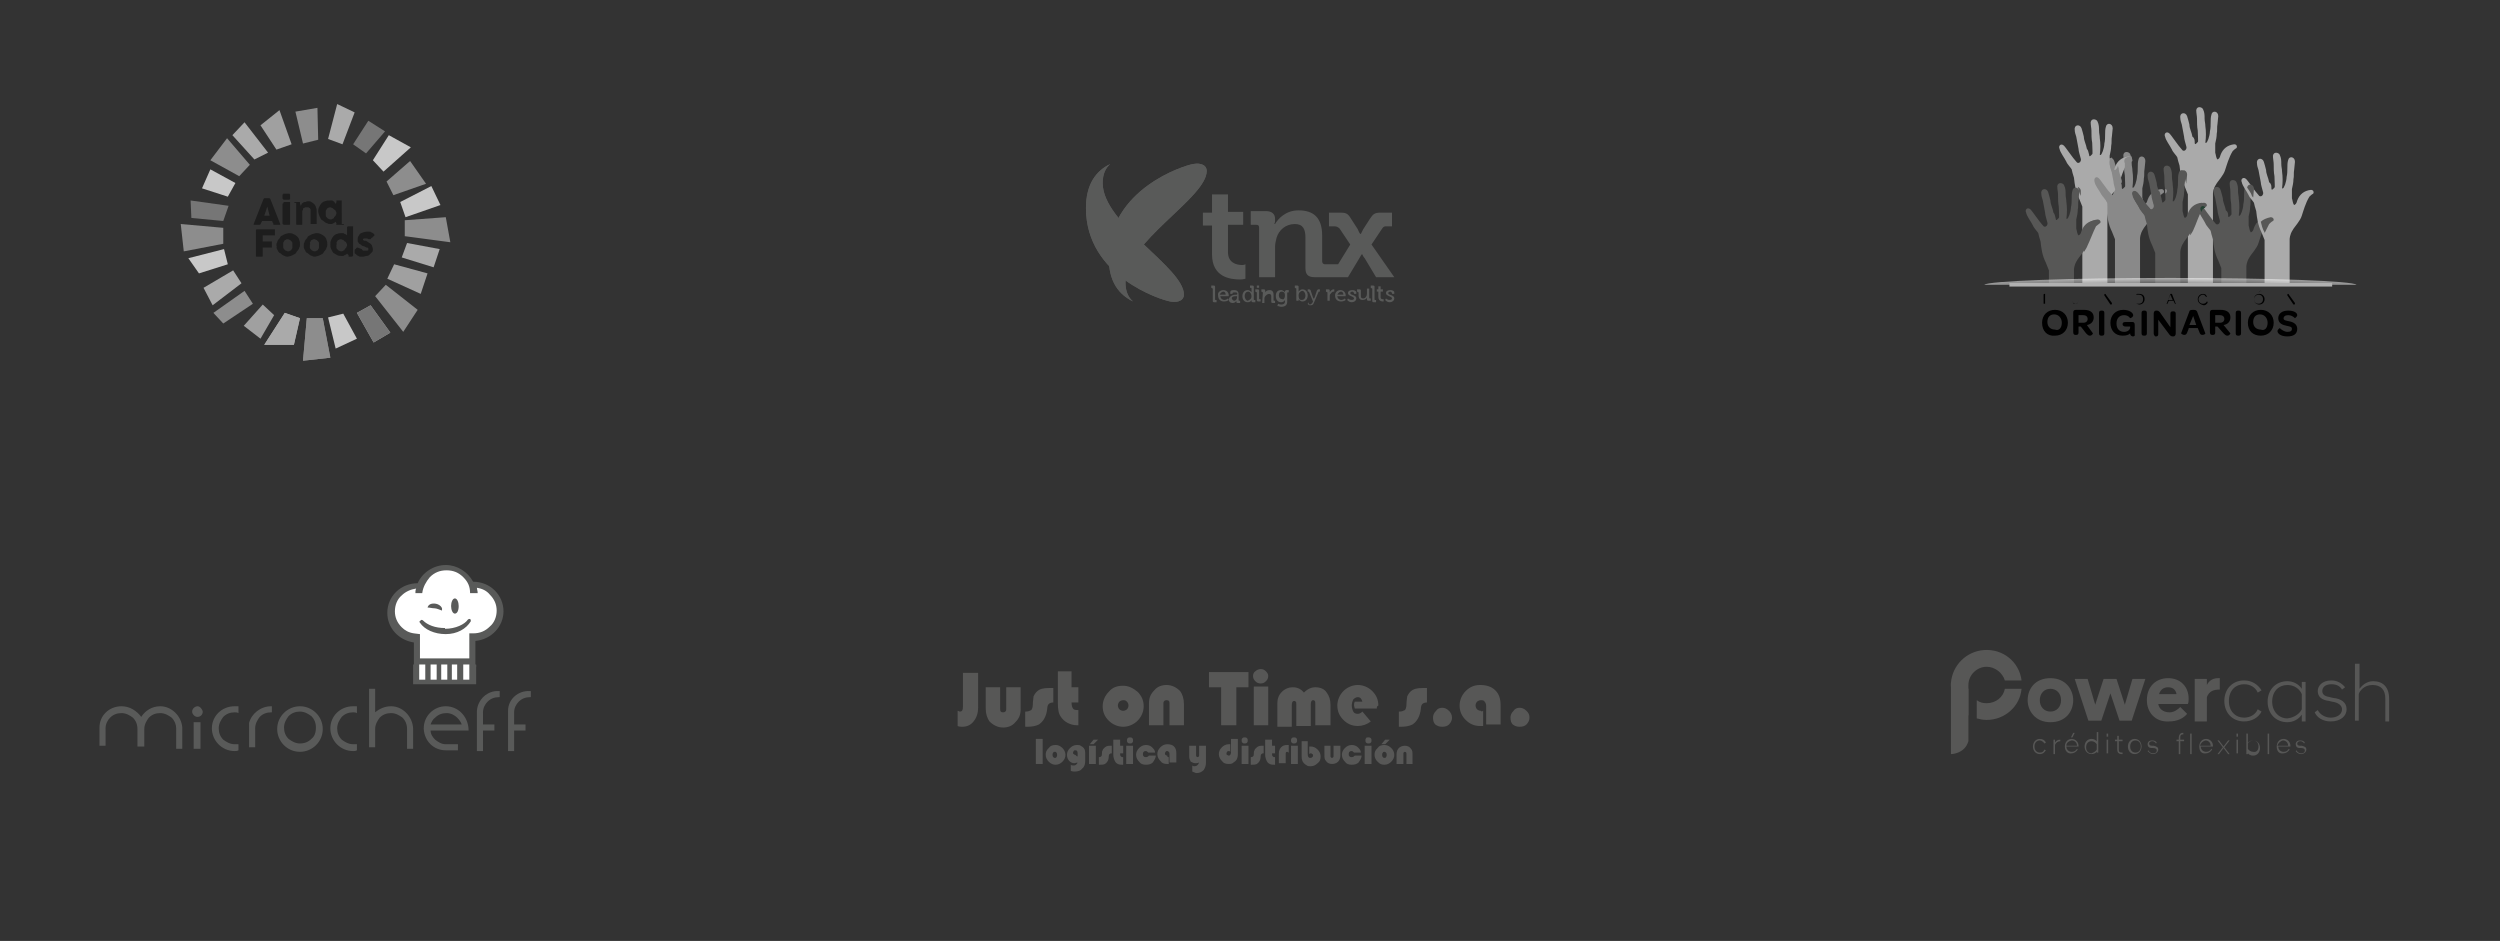 <?xml version="1.0" encoding="utf-8"?>
<!-- Generator: Adobe Illustrator 24.3.0, SVG Export Plug-In . SVG Version: 6.00 Build 0)  -->
<svg version="1.1" id="Layer_1" xmlns="http://www.w3.org/2000/svg" xmlns:xlink="http://www.w3.org/1999/xlink" x="0px" y="0px"
	 viewBox="0 0 329.2 123.9" style="enable-background:new 0 0 329.2 123.9;" xml:space="preserve">
<rect x="0" y="0" width="329.2" height="123.9" fill="#333333" stroke="none"/>
<style type="text/css">
	.st0{fill:#8D8D8D;}
	.st1{fill:#A0A0A0;}
	.st2{fill:#AAAAAA;}
	.st3{fill:#767676;}
	.st4{fill:#C8C8C8;}
	.st5{fill:#1D1D1D;}
	.st6{fill-rule:evenodd;clip-rule:evenodd;fill:#898989;}
	.st7{fill-rule:evenodd;clip-rule:evenodd;fill:#AAAAAA;}
	.st8{fill-rule:evenodd;clip-rule:evenodd;fill:#575756;}
	.st9{fill-rule:evenodd;clip-rule:evenodd;fill:#244132;}
	.st10{opacity:0.5;fill:url(#XMLID_2_);}
	.st11{fill:none;stroke:#B1B1B1;stroke-width:0.468;stroke-miterlimit:10;}
	.st12{fill:#595A59;}
	.st13{fill:#575756;}
	.st14{fill:#FFFFFF;}
</style>
<g>
	<polygon class="st0" points="49.4,39 50.8,37.5 55,40.8 53.1,43.7 	"/>
	<polygon class="st0" points="32.2,38.3 33.3,40 29.4,42.6 28.1,41.2 	"/>
	<polygon class="st1" points="51,36.7 51.9,34.8 56.3,36 55.4,38.7 	"/>
	<polygon class="st2" points="48.8,40.2 47,41.2 49.2,45.1 51.4,43.8 	"/>
	<polygon class="st2" points="39.5,41.9 37.5,41.2 34.8,45.4 38.7,45.4 	"/>
	<polygon class="st0" points="40.4,41.9 42.5,41.9 43.5,47.1 39.9,47.5 	"/>
	<polygon class="st3" points="48.8,40.2 47,41.2 49.2,45.1 51.4,43.8 	"/>
	<polygon class="st2" points="33.5,21 35.3,20.1 32.2,16.1 30.6,17.8 	"/>
	<polygon class="st4" points="31,24.1 30,25.9 26.6,24.8 27.7,22.3 	"/>
	<polygon class="st1" points="34.6,40.1 36.1,41.5 34.3,44.6 32.1,42.9 	"/>
	<polygon class="st0" points="32.9,21.7 31.5,23.2 27.7,21.1 29.9,18.2 	"/>
	<polygon class="st0" points="53.3,31.1 53.3,29 58.7,28.6 59.3,31.9 	"/>
	<polygon class="st4" points="53.4,28.6 52.7,26.6 56.8,24.5 58,27 	"/>
	<polygon class="st2" points="53.6,32 52.9,33.9 57.1,35.2 57.9,32.8 	"/>
	<polygon class="st3" points="29.4,29.1 30.1,27.1 25.1,26.4 25.2,28.7 	"/>
	<polygon class="st4" points="29.5,32.8 30,34.8 26.2,36 24.8,34 	"/>
	<polygon class="st0" points="29.4,30 29.4,32.1 24.2,33.1 23.8,29.5 	"/>
	<polygon class="st0" points="41.9,18.4 39.9,18.9 38.9,14.7 41.8,14.2 	"/>
	<polygon class="st1" points="38.4,19 36.4,19.7 34.3,16.5 36.8,14.5 	"/>
	<polygon class="st2" points="43.2,18.3 45.1,19 46.7,14.8 44.4,13.7 	"/>
	<polygon class="st2" points="31.8,37.3 30.7,35.6 26.8,37.9 28,40.2 	"/>
	<polygon class="st2" points="39.5,41.9 37.5,41.2 34.8,45.4 38.7,45.4 	"/>
	<polygon class="st4" points="43.2,41.8 45.2,41.3 47,44.6 44.2,45.9 	"/>
	<polygon class="st0" points="40.4,41.9 42.5,41.9 43.5,47.1 39.9,47.5 	"/>
	<polygon class="st3" points="46.5,19 48.2,20.2 50.7,17.3 48.5,15.9 	"/>
	<polygon class="st4" points="50.5,22.6 49.1,21.1 51.2,17.8 54.1,19.4 	"/>
	<polygon class="st0" points="51.8,25.7 50.9,23.9 54,21.2 56.1,24.2 	"/>
	<path class="st5" d="M34.7,26.2C34.7,26.2,34.7,26.2,34.7,26.2C34.8,26.1,34.8,26.1,34.7,26.2C34.8,26.1,34.8,26.1,34.7,26.2
		c0.1-0.1,0.1-0.1,0.1-0.1h0.6c0,0,0.1,0,0.1,0c0,0,0,0,0,0l0.1,0.1l1.3,3.3c0,0,0,0.1,0,0.1c0,0,0,0-0.1,0h-0.7c0,0-0.1,0-0.1,0
		c0,0,0,0,0-0.1c0-0.1-0.1-0.2-0.1-0.2c0-0.1-0.1-0.2-0.1-0.2h-1.3c0,0.1-0.1,0.2-0.1,0.2c0,0.1-0.1,0.2-0.1,0.2
		c0,0.1-0.1,0.1-0.1,0.1h-0.7c0,0-0.1,0-0.1,0c0,0,0,0,0-0.1L34.7,26.2z M35.2,27.2c0,0.1-0.1,0.2-0.1,0.3c0,0.1-0.1,0.2-0.1,0.3
		c0,0.1-0.1,0.2-0.1,0.3c0,0.1-0.1,0.2-0.1,0.3h0.7L35.2,27.2z"/>
	<path class="st5" d="M37.3,25.6c0-0.1,0-0.1,0-0.1c0,0,0.1,0,0.1,0H38c0.1,0,0.1,0,0.1,0c0,0,0.1,0.1,0.1,0.1V26c0,0,0,0,0,0.1
		c0,0,0,0,0,0.1c0,0,0,0-0.1,0.1c0,0,0,0-0.1,0h-0.6c-0.1,0-0.2-0.1-0.2-0.2V25.6z M37.3,26.8c0-0.1,0-0.1,0-0.1
		c0,0,0.1-0.1,0.1-0.1H38c0,0,0,0,0.1,0c0,0,0,0,0.1,0c0,0,0,0,0,0.1c0,0,0,0,0,0.1v2.7c0,0.1,0,0.1-0.1,0.1c0,0-0.1,0-0.1,0h-0.6
		c-0.1,0-0.2-0.1-0.2-0.2V26.8z"/>
	<path class="st5" d="M38.8,26.6C38.8,26.6,38.8,26.6,38.8,26.6c0.1,0,0.1,0,0.1,0h0.4c0,0,0.1,0,0.1,0c0,0,0,0,0.1,0c0,0,0,0,0,0.1
		c0,0,0,0,0,0.1l0.1,0.3c0,0,0.1-0.1,0.1-0.2c0-0.1,0.1-0.1,0.2-0.2c0.1-0.1,0.2-0.1,0.3-0.1c0.1,0,0.2-0.1,0.3-0.1
		c0.2,0,0.4,0,0.5,0.1c0.2,0.1,0.3,0.2,0.4,0.3c0.1,0.1,0.2,0.3,0.2,0.4c0.1,0.2,0.1,0.3,0.1,0.5v1.6c0,0.1,0,0.1,0,0.1
		c0,0-0.1,0-0.1,0h-0.6c-0.1,0-0.1,0-0.1,0c0,0,0-0.1,0-0.1v-1.6c0-0.1,0-0.1,0-0.2c0-0.1-0.1-0.1-0.1-0.2c-0.1,0-0.1-0.1-0.2-0.1
		c-0.1,0-0.1,0-0.2,0c-0.1,0-0.1,0-0.2,0c-0.1,0-0.1,0.1-0.2,0.1c-0.1,0-0.1,0.1-0.1,0.2c0,0.1-0.1,0.1-0.1,0.2v1.6c0,0,0,0.1,0,0.1
		c0,0,0,0,0,0.1c0,0,0,0-0.1,0c0,0,0,0-0.1,0h-0.5c-0.1,0-0.1,0-0.1-0.1c0,0,0-0.1,0-0.1v-2.7C38.7,26.8,38.7,26.7,38.8,26.6
		C38.7,26.7,38.8,26.7,38.8,26.6L38.8,26.6z"/>
	<path class="st5" d="M45.3,29.5C45.3,29.5,45.3,29.5,45.3,29.5c0,0.1,0,0.1-0.1,0.1c0,0,0,0-0.1,0c0,0,0,0-0.1,0h-0.5
		c0,0-0.1,0-0.1,0c0,0,0,0-0.1,0s0,0,0-0.1c0,0,0,0,0-0.1l-0.1-0.2c0,0-0.1,0.1-0.1,0.1c-0.1,0-0.1,0.1-0.2,0.1
		c-0.1,0-0.1,0.1-0.2,0.1c-0.1,0-0.1,0-0.2,0c-0.1,0-0.3,0-0.4-0.1c-0.1,0-0.3-0.1-0.4-0.2c-0.1-0.1-0.2-0.2-0.3-0.2
		c-0.1-0.1-0.2-0.2-0.2-0.3c-0.1-0.1-0.1-0.2-0.2-0.4c0-0.1-0.1-0.3-0.1-0.4c0-0.2,0-0.4,0.1-0.6c0.1-0.2,0.2-0.4,0.3-0.5
		c0.1-0.1,0.3-0.3,0.5-0.3c0.2-0.1,0.4-0.1,0.6-0.1c0.1,0,0.2,0,0.3,0c0.1,0,0.2,0.1,0.2,0.1c0.1,0,0.1,0.1,0.2,0.2
		c0.1,0.1,0.1,0.1,0.1,0.2l0.1-0.3c0,0,0-0.1,0-0.1c0,0,0,0,0-0.1c0,0,0,0,0,0c0,0,0,0,0.1,0h0.4c0,0,0,0,0.1,0c0,0,0,0,0.1,0
		c0,0,0,0,0,0.1c0,0,0,0,0,0.1V29.5z M42.9,28.1c0,0.1,0,0.2,0,0.3c0,0.1,0.1,0.2,0.1,0.2c0.1,0.1,0.1,0.1,0.2,0.2
		c0.1,0,0.2,0.1,0.3,0.1c0.1,0,0.2,0,0.3-0.1c0.1,0,0.2-0.1,0.2-0.2c0.1-0.1,0.1-0.1,0.2-0.2c0-0.1,0.1-0.2,0.1-0.3
		c0-0.1,0-0.2-0.1-0.3c0-0.1-0.1-0.2-0.2-0.2c-0.1-0.1-0.1-0.1-0.2-0.2c-0.1,0-0.2-0.1-0.3-0.1c-0.1,0-0.2,0-0.3,0.1
		c-0.1,0-0.2,0.1-0.2,0.2c-0.1,0.1-0.1,0.2-0.1,0.2C42.9,27.9,42.9,28,42.9,28.1"/>
	<path class="st5" d="M33.7,30.3C33.7,30.3,33.7,30.3,33.7,30.3c0-0.1,0.1-0.1,0.1-0.1h2.3c0,0,0.1,0,0.1,0c0,0,0,0,0,0.1v0.6
		c0,0,0,0.1,0,0.1c0,0,0,0-0.1,0h-1.5v0.8h1.1c0,0,0.1,0,0.1,0c0,0,0,0,0,0.1v0.6c0,0,0,0.1,0,0.1c0,0,0,0-0.1,0h-1.1v1.1
		c0,0.1,0,0.1-0.1,0.1h-0.7c-0.1,0-0.1,0-0.1-0.1V30.3z"/>
	<path class="st5" d="M36.4,32.3c0-0.1,0-0.3,0.1-0.4c0-0.1,0.1-0.3,0.2-0.4c0.1-0.1,0.2-0.2,0.2-0.3c0.1-0.1,0.2-0.2,0.3-0.2
		c0.1-0.1,0.2-0.1,0.4-0.2c0.1,0,0.3-0.1,0.4-0.1c0.2,0,0.4,0,0.6,0.1c0.2,0.1,0.4,0.2,0.5,0.3c0.1,0.1,0.3,0.3,0.3,0.5
		c0.1,0.2,0.1,0.4,0.1,0.6c0,0.1,0,0.3-0.1,0.4c0,0.1-0.1,0.3-0.2,0.4c-0.1,0.1-0.2,0.2-0.2,0.3c-0.1,0.1-0.2,0.2-0.3,0.2
		c-0.1,0.1-0.2,0.1-0.4,0.2c-0.1,0-0.3,0.1-0.4,0.1c-0.1,0-0.3,0-0.4-0.1c-0.1,0-0.3-0.1-0.4-0.2c-0.1-0.1-0.2-0.2-0.3-0.2
		c-0.1-0.1-0.2-0.2-0.2-0.3c-0.1-0.1-0.1-0.2-0.2-0.4C36.5,32.6,36.4,32.4,36.4,32.3 M37.3,32.3c0,0.1,0,0.2,0,0.3
		c0,0.1,0.1,0.2,0.1,0.2c0.1,0.1,0.1,0.1,0.2,0.2c0.1,0,0.2,0.1,0.3,0.1c0.1,0,0.2,0,0.3-0.1c0.1,0,0.2-0.1,0.2-0.2
		c0.1-0.1,0.1-0.1,0.1-0.2c0-0.1,0-0.2,0-0.3c0-0.1,0-0.2,0-0.3c0-0.1-0.1-0.2-0.1-0.2c-0.1-0.1-0.1-0.1-0.2-0.2
		c-0.1,0-0.2-0.1-0.3-0.1c-0.1,0-0.2,0-0.3,0.1c-0.1,0-0.2,0.1-0.2,0.2c-0.1,0.1-0.1,0.2-0.1,0.2C37.3,32.1,37.3,32.2,37.3,32.3"/>
	<path class="st5" d="M40,32.3c0-0.1,0-0.3,0.1-0.4c0-0.1,0.1-0.3,0.2-0.4c0.1-0.1,0.2-0.2,0.2-0.3c0.1-0.1,0.2-0.2,0.3-0.2
		c0.1-0.1,0.2-0.1,0.4-0.2c0.1,0,0.3-0.1,0.4-0.1c0.2,0,0.4,0,0.6,0.1c0.2,0.1,0.4,0.2,0.5,0.3c0.1,0.1,0.3,0.3,0.3,0.5
		c0.1,0.2,0.1,0.4,0.1,0.6c0,0.1,0,0.3-0.1,0.4c0,0.1-0.1,0.3-0.2,0.4c-0.1,0.1-0.2,0.2-0.2,0.3c-0.1,0.1-0.2,0.2-0.3,0.2
		c-0.1,0.1-0.2,0.1-0.4,0.2c-0.1,0-0.3,0.1-0.4,0.1c-0.1,0-0.3,0-0.4-0.1c-0.1,0-0.3-0.1-0.4-0.2c-0.1-0.1-0.2-0.2-0.3-0.2
		c-0.1-0.1-0.2-0.2-0.2-0.3c-0.1-0.1-0.1-0.2-0.2-0.4C40,32.6,40,32.4,40,32.3 M40.8,32.3c0,0.1,0,0.2,0,0.3c0,0.1,0.1,0.2,0.1,0.2
		c0.1,0.1,0.1,0.1,0.2,0.2c0.1,0,0.2,0.1,0.3,0.1c0.1,0,0.2,0,0.3-0.1c0.1,0,0.2-0.1,0.2-0.2c0.1-0.1,0.1-0.1,0.1-0.2
		c0-0.1,0-0.2,0-0.3c0-0.1,0-0.2,0-0.3c0-0.1-0.1-0.2-0.1-0.2c-0.1-0.1-0.1-0.1-0.2-0.2c-0.1,0-0.2-0.1-0.3-0.1
		c-0.1,0-0.2,0-0.3,0.1c-0.1,0-0.2,0.1-0.2,0.2c-0.1,0.1-0.1,0.2-0.1,0.2C40.9,32.1,40.8,32.2,40.8,32.3"/>
	<path class="st5" d="M45.7,33.4c0,0-0.1,0.1-0.1,0.1c-0.1,0-0.1,0.1-0.2,0.1c-0.1,0-0.1,0.1-0.2,0.1c-0.1,0-0.2,0-0.2,0
		c-0.2,0-0.4,0-0.6-0.1c-0.2-0.1-0.3-0.2-0.5-0.3c-0.1-0.1-0.2-0.3-0.3-0.5c-0.1-0.2-0.1-0.4-0.1-0.6c0-0.2,0-0.4,0.1-0.6
		c0.1-0.2,0.2-0.4,0.3-0.5c0.1-0.1,0.3-0.3,0.5-0.3c0.2-0.1,0.4-0.1,0.6-0.1c0.1,0,0.2,0,0.2,0c0.1,0,0.1,0.1,0.2,0.1
		c0.1,0,0.1,0.1,0.2,0.1c0.1,0.1,0.1,0.1,0.1,0.1V30c0-0.1,0-0.1,0-0.1c0,0,0.1-0.1,0.1-0.1h0.5c0,0,0,0,0.1,0c0,0,0,0,0.1,0
		c0,0,0,0,0,0.1c0,0,0,0,0,0.1v3.6c0,0.1-0.1,0.2-0.2,0.2H46c0,0-0.1,0-0.1,0c0,0,0,0,0,0c0,0,0,0,0-0.1c0,0,0-0.1,0-0.1L45.7,33.4z
		 M44.3,32.3c0,0.1,0,0.2,0,0.3c0,0.1,0.1,0.2,0.1,0.2c0.1,0.1,0.1,0.1,0.2,0.2c0.1,0,0.2,0.1,0.3,0.1c0.1,0,0.2,0,0.3-0.1
		c0.1,0,0.2-0.1,0.2-0.2c0.1-0.1,0.1-0.1,0.2-0.2c0-0.1,0.1-0.2,0.1-0.3v0c0-0.1,0-0.2-0.1-0.3c0-0.1-0.1-0.2-0.2-0.2
		c-0.1-0.1-0.1-0.1-0.2-0.2c-0.1,0-0.2-0.1-0.3-0.1c-0.1,0-0.2,0-0.3,0.1c-0.1,0-0.2,0.1-0.2,0.2c-0.1,0.1-0.1,0.2-0.1,0.2
		C44.4,32.1,44.3,32.2,44.3,32.3"/>
	<path class="st5" d="M47.7,32.9c0,0,0.1,0.1,0.1,0.1C47.9,33,48,33,48,33c0,0,0.1,0,0.1,0c0,0,0.1,0,0.1,0c0,0,0.1,0,0.1,0
		c0,0,0.1,0,0.1,0c0,0,0.1,0,0.1-0.1c0,0,0-0.1,0-0.1c0,0,0-0.1,0-0.1c0,0,0,0-0.1-0.1c0,0-0.1,0-0.1,0c0,0-0.1,0-0.2-0.1
		c-0.2-0.1-0.4-0.1-0.5-0.2c-0.1-0.1-0.2-0.2-0.3-0.2c-0.1-0.1-0.1-0.2-0.2-0.3c0-0.1,0-0.2,0-0.3c0-0.1,0-0.3,0.1-0.4
		c0.1-0.1,0.1-0.2,0.2-0.3c0.1-0.1,0.2-0.1,0.4-0.2c0.1,0,0.3-0.1,0.5-0.1c0.1,0,0.2,0,0.3,0c0.1,0,0.2,0,0.3,0.1
		c0.1,0,0.2,0.1,0.2,0.1c0.1,0.1,0.2,0.1,0.2,0.2c0,0,0,0.1,0,0.1c0,0,0,0.1-0.1,0.1c-0.1,0.1-0.1,0.1-0.2,0.2
		c-0.1,0-0.1,0.1-0.2,0.2c0,0,0,0-0.1,0c0,0,0,0-0.1,0c0,0,0,0-0.1,0c0,0,0,0,0,0c-0.1-0.1-0.1-0.1-0.2-0.1c-0.1,0-0.1,0-0.2,0
		c-0.1,0-0.1,0-0.2,0c0,0-0.1,0.1-0.1,0.1c0,0,0,0.1,0,0.1c0,0,0.1,0,0.1,0.1c0,0,0.1,0,0.1,0c0,0,0.1,0,0.1,0
		c0.1,0,0.3,0.1,0.4,0.2c0.1,0.1,0.2,0.1,0.3,0.2c0.1,0.1,0.2,0.2,0.2,0.3c0,0.1,0.1,0.2,0.1,0.4c0,0.2,0,0.3-0.1,0.4
		c-0.1,0.1-0.2,0.2-0.3,0.3c-0.1,0.1-0.2,0.2-0.4,0.2c-0.2,0-0.3,0.1-0.5,0.1c-0.1,0-0.2,0-0.3,0c-0.1,0-0.2,0-0.3-0.1
		c-0.1,0-0.2-0.1-0.3-0.2c-0.1-0.1-0.2-0.1-0.2-0.2c0,0,0,0,0-0.1c0,0,0,0,0-0.1c0,0,0,0,0-0.1c0,0,0,0,0-0.1l0.3-0.3
		c0,0,0.1,0,0.1,0C47.6,32.8,47.7,32.8,47.7,32.9"/>
</g>
<g id="XMLID_109_">
	<g id="XMLID_1140_">
		<path id="XMLID_1164_" class="st6" d="M279.4,24.7c0,0.4,0.3,0,0.4-0.1c0.1,0,0-0.8,0-1.5c-0.1-0.5-0.1-1.1-0.1-1.6
			c0-0.3-0.1-0.7-0.1-1.1c0.1-0.6,0.8-0.4,0.9-0.1c0.2,0.4,0.2,0.8,0.2,1.2c0,0.4,0.1,0.6,0.1,1c0.1,0.7,0.1,1.4,0,2.2
			c0.2,0.1,0.3-0.3,0.4-0.5c0.1-0.3,0.2-0.7,0.2-1c0.1-0.4,0.1-0.8,0.1-1.2c0-0.3,0-0.7,0.1-1c0.1-0.6,0.9-0.5,0.9,0.2l-0.1,1
			c-0.1,0.5,0,0.9-0.1,1.3c0,0.4-0.1,0.9-0.2,1.3c0,0.4,0,1.1,0,1.2c0.1,0.3,0.1,0.7,0.3,0.9c0.2-0.1,0.3-0.2,0.4-0.6
			c0.3-0.8,0.9-1.3,1.8-1.4c0.4,0,0.4,0.4,0.3,0.5c-0.2,0.1-0.4,0.3-0.5,0.4c-0.5,0.8-0.8,1.9-1,2.5c-0.2,0.7-1,1.5-1.2,1.9
			c-0.4,0.6-0.4,1.2-0.4,1.2s0,5.6,0,6.1h-3.3v-6l-0.4-1c-0.5-1-0.6-1.9-0.7-2.8c-0.1-0.3-0.3-1-0.3-1.1c-0.1-0.2-0.6-0.7-0.7-1
			c-0.3-0.6-0.8-1.2-0.9-1.7c-0.2-0.4,0.2-0.8,0.6-0.4c0.2,0.2,0.8,1.1,1.2,1.6c0.2,0.2,0.3,0.4,0.5,0.6c0.3,0.2,0.6-0.2,0.5-0.5
			c-0.1-0.4-0.3-1-0.3-1.3c-0.1-0.5-0.2-1-0.3-1.6c-0.1-0.3-0.2-0.6-0.2-0.9c-0.1-0.7,0.7-0.8,0.9-0.2c0.1,0.3,0.2,0.7,0.3,1.1
			c0,0.5,0.3,1,0.4,1.6C279.4,24.1,279.4,24.4,279.4,24.7z"/>
		<path id="XMLID_1163_" class="st7" d="M289,18.8c0,0.4,0.3,0,0.4-0.1c0.1,0,0-0.8,0-1.5c-0.1-0.5-0.1-1.1-0.1-1.6
			c0-0.3-0.1-0.7-0.1-1.1c0.1-0.6,0.8-0.4,0.9-0.1c0.2,0.4,0.2,0.8,0.2,1.2c0,0.4,0.1,0.6,0.1,1c0.1,0.7,0.1,1.4,0,2.2
			c0.2,0.1,0.3-0.3,0.4-0.5c0.1-0.3,0.2-0.7,0.2-1c0.1-0.4,0.1-0.8,0.1-1.2c0-0.3,0-0.7,0.1-1c0.1-0.6,0.9-0.5,0.9,0.2l-0.1,1
			c-0.1,0.5,0,0.9-0.1,1.3c0,0.4-0.1,0.9-0.2,1.3c0,0.4,0,1.1,0,1.2c0.1,0.3,0.1,0.7,0.3,0.9c0.2-0.1,0.3-0.2,0.4-0.6
			c0.3-0.8,0.9-1.3,1.8-1.4c0.4,0,0.4,0.4,0.3,0.5c-0.2,0.1-0.4,0.3-0.5,0.4c-0.5,0.8-0.8,1.9-1,2.5c-0.2,0.7-1,1.5-1.2,1.9
			c-0.4,0.6-0.4,1.2-0.4,1.2s0,11.5,0,12h-3.3V25.6l-0.4-1c-0.5-1-0.6-1.9-0.7-2.8c-0.1-0.3-0.3-1-0.3-1.1c-0.1-0.2-0.6-0.7-0.7-1
			c-0.3-0.6-0.8-1.2-0.9-1.7c-0.2-0.4,0.2-0.8,0.6-0.4c0.2,0.2,0.8,1.1,1.2,1.6c0.2,0.2,0.3,0.4,0.5,0.6c0.3,0.2,0.6-0.2,0.5-0.5
			c-0.1-0.4-0.3-1-0.3-1.3c-0.1-0.5-0.2-1-0.3-1.6c-0.1-0.3-0.2-0.6-0.2-0.9c-0.1-0.7,0.7-0.8,0.9-0.2c0.1,0.3,0.2,0.7,0.3,1.1
			c0,0.5,0.3,1,0.4,1.6C289,18.2,289,18.5,289,18.8z"/>
		<path id="XMLID_1162_" class="st8" d="M284.7,26.5c0,0.4,0.3,0,0.4-0.1c0.1,0,0-0.8,0-1.5c-0.1-0.5-0.1-1.1-0.1-1.6
			c0-0.3-0.1-0.7-0.1-1.1c0.1-0.6,0.8-0.4,0.9-0.1c0.2,0.4,0.2,0.8,0.2,1.2c0,0.4,0.1,0.6,0.1,1c0.1,0.7,0.1,1.4,0,2.2
			c0.2,0.1,0.3-0.3,0.4-0.5c0.1-0.3,0.2-0.7,0.2-1c0.1-0.4,0.1-0.8,0.1-1.2c0-0.3,0-0.7,0.1-1c0.1-0.6,0.9-0.5,0.9,0.2l-0.1,1
			c-0.1,0.5,0,0.9-0.1,1.3c0,0.4-0.1,0.9-0.2,1.3c0,0.4,0,1.1,0,1.2c0.1,0.3,0.1,0.7,0.3,0.9c0.2-0.1,0.3-0.2,0.4-0.6
			c0.3-0.8,0.9-1.3,1.8-1.4c0.4,0,0.4,0.4,0.3,0.5c-0.2,0.1-0.4,0.3-0.5,0.4c-0.5,0.8-0.8,1.9-1,2.5c-0.2,0.7-1,1.5-1.2,1.9
			c-0.4,0.6-0.4,1.2-0.4,1.2s0,3.8,0,4.3h-3.3v-4.2l-0.4-1c-0.5-1-0.6-1.9-0.7-2.8c-0.1-0.3-0.3-1-0.3-1.1c-0.1-0.2-0.6-0.7-0.7-1
			c-0.3-0.6-0.8-1.2-0.9-1.7c-0.2-0.4,0.2-0.8,0.6-0.4c0.2,0.2,0.8,1.1,1.2,1.6c0.2,0.2,0.3,0.4,0.5,0.6c0.3,0.2,0.6-0.2,0.5-0.5
			c-0.1-0.4-0.3-1-0.3-1.3c-0.1-0.5-0.2-1-0.3-1.6c-0.1-0.3-0.2-0.6-0.2-0.9c-0.1-0.7,0.7-0.8,0.9-0.2c0.1,0.3,0.2,0.7,0.3,1.1
			c0,0.5,0.3,1,0.4,1.6C284.6,25.9,284.6,26.2,284.7,26.5z"/>
		<path id="XMLID_1161_" class="st7" d="M275.1,20.4c0,0.4,0.3,0,0.4-0.1c0.1,0,0-0.8,0-1.5c-0.1-0.5-0.1-1.1-0.1-1.6
			c0-0.3-0.1-0.7-0.1-1.1c0.1-0.6,0.8-0.4,0.9-0.1c0.2,0.4,0.2,0.8,0.2,1.2c0,0.4,0.1,0.6,0.1,1c0.1,0.7,0.1,1.4,0,2.2
			c0.2,0.1,0.3-0.3,0.4-0.5c0.1-0.3,0.2-0.7,0.2-1c0.1-0.4,0.1-0.8,0.1-1.2c0-0.3,0-0.7,0.1-1c0.1-0.6,0.9-0.5,0.9,0.2l-0.1,1
			c-0.1,0.5,0,0.9-0.1,1.3c0,0.4-0.1,0.9-0.2,1.3c0,0.4,0,1.1,0,1.2c0.1,0.3,0.1,0.7,0.3,0.9c0.2-0.1,0.3-0.2,0.4-0.6
			c0.3-0.8,0.9-1.3,1.8-1.4c0.4,0,0.4,0.4,0.3,0.5c-0.2,0.1-0.4,0.3-0.5,0.4c-0.5,0.8-0.8,1.9-1,2.5c-0.2,0.7-1,1.5-1.2,1.9
			c-0.4,0.6-0.4,1.2-0.4,1.2s0,9.9,0,10.4h-3.3V27.2l-0.4-1c-0.5-1-0.6-1.9-0.7-2.8c-0.1-0.3-0.3-1-0.3-1.1c-0.1-0.2-0.6-0.7-0.7-1
			c-0.3-0.6-0.8-1.2-0.9-1.7c-0.2-0.4,0.2-0.8,0.6-0.4c0.2,0.2,0.8,1.1,1.2,1.6c0.2,0.2,0.3,0.4,0.5,0.6c0.3,0.2,0.6-0.2,0.5-0.5
			c-0.1-0.4-0.3-1-0.3-1.3c-0.1-0.5-0.2-1-0.3-1.6c-0.1-0.3-0.2-0.6-0.2-0.9c-0.1-0.7,0.7-0.8,0.9-0.2c0.1,0.3,0.2,0.7,0.3,1.1
			c0,0.5,0.3,1,0.4,1.6C275,19.8,275,20.1,275.1,20.4z"/>
		<path id="XMLID_1160_" class="st8" d="M270.7,28.8c0,0.4,0.3,0,0.4-0.1c0.1,0,0-0.8,0-1.5c-0.1-0.5-0.1-1.1-0.1-1.6
			c0-0.3-0.1-0.7-0.1-1.1c0.1-0.6,0.8-0.4,0.9-0.1c0.2,0.4,0.2,0.8,0.2,1.2c0,0.4,0.1,0.6,0.1,1c0.1,0.7,0.1,1.4,0,2.2
			c0.2,0.1,0.3-0.3,0.4-0.5c0.1-0.3,0.2-0.7,0.2-1c0.1-0.4,0.1-0.8,0.1-1.2c0-0.3,0-0.7,0.1-1c0.1-0.6,0.9-0.5,0.9,0.2l-0.1,1
			c-0.1,0.5,0,0.9-0.1,1.3c0,0.4-0.1,0.9-0.2,1.3c0,0.4,0,1.1,0,1.2c0.1,0.3,0.1,0.7,0.3,0.9c0.2-0.1,0.3-0.2,0.4-0.6
			c0.3-0.8,0.9-1.3,1.8-1.4c0.4,0,0.4,0.4,0.3,0.5c-0.2,0.1-0.4,0.3-0.5,0.4c-0.5,0.8-0.8,1.9-1,2.5c-0.2,0.7-1,1.5-1.2,1.9
			c-0.4,0.6-0.4,1.2-0.4,1.2s0,1.5,0,2h-3.3v-1.9l-0.4-1c-0.5-1-0.6-1.9-0.7-2.8c-0.1-0.3-0.3-1-0.3-1.1c-0.1-0.2-0.6-0.7-0.7-1
			c-0.3-0.6-0.8-1.2-0.9-1.7c-0.2-0.4,0.2-0.8,0.6-0.4c0.2,0.2,0.8,1.1,1.2,1.6c0.2,0.2,0.3,0.4,0.5,0.6c0.3,0.2,0.6-0.2,0.5-0.5
			c-0.1-0.4-0.3-1-0.3-1.3c-0.1-0.5-0.2-1-0.3-1.6c-0.1-0.3-0.2-0.6-0.2-0.9c-0.1-0.7,0.7-0.8,0.9-0.2c0.1,0.3,0.2,0.7,0.3,1.1
			c0,0.5,0.3,1,0.4,1.6C270.6,28.2,270.6,28.5,270.7,28.8z"/>
		<path id="XMLID_1159_" class="st8" d="M293.4,28.4c0,0.4,0.3,0,0.4-0.1c0.1,0,0-0.8,0-1.5c-0.1-0.5-0.1-1.1-0.1-1.6
			c0-0.3-0.1-0.7-0.1-1.1c0.1-0.6,0.8-0.4,0.9-0.1c0.2,0.4,0.2,0.8,0.2,1.2c0,0.4,0.1,0.6,0.1,1c0.1,0.7,0.1,1.4,0,2.2
			c0.2,0.1,0.3-0.3,0.4-0.5c0.1-0.3,0.2-0.7,0.2-1c0.1-0.4,0.1-0.8,0.1-1.2c0-0.3,0-0.7,0.1-1c0.1-0.6,0.9-0.5,0.9,0.2l-0.1,1
			c-0.1,0.5,0,0.9-0.1,1.3c0,0.4-0.1,0.9-0.2,1.3c0,0.4,0,1.1,0,1.2c0.1,0.3,0.1,0.7,0.3,0.9c0.2-0.1,0.3-0.2,0.4-0.6
			c0.3-0.8,0.9-1.3,1.8-1.4c0.4,0,0.4,0.4,0.3,0.5c-0.2,0.1-0.4,0.3-0.5,0.4c-0.5,0.8-0.8,1.9-1,2.5c-0.2,0.7-1,1.5-1.2,1.9
			c-0.4,0.6-0.4,1.2-0.4,1.2s0,1.9,0,2.4h-3.3v-2.2l-0.4-1c-0.5-1-0.6-1.9-0.7-2.8c-0.1-0.3-0.3-1-0.3-1.1c-0.1-0.2-0.6-0.7-0.7-1
			c-0.3-0.6-0.8-1.2-0.9-1.7c-0.2-0.4,0.2-0.8,0.6-0.4c0.2,0.2,0.8,1.1,1.2,1.6c0.2,0.2,0.3,0.4,0.5,0.6c0.3,0.2,0.6-0.2,0.5-0.5
			c-0.1-0.4-0.3-1-0.3-1.3c-0.1-0.5-0.2-1-0.3-1.6c-0.1-0.3-0.2-0.6-0.2-0.9c-0.1-0.7,0.7-0.8,0.9-0.2c0.1,0.3,0.2,0.7,0.3,1.1
			c0,0.5,0.3,1,0.4,1.6C293.4,27.9,293.4,28.2,293.4,28.4z"/>
		<path id="XMLID_1158_" class="st7" d="M299.1,24.8c0,0.4,0.3,0,0.4-0.1c0.1,0,0-0.8,0-1.5c-0.1-0.5-0.1-1.1-0.1-1.6
			c0-0.3-0.1-0.7-0.1-1.1c0.1-0.6,0.8-0.4,0.9-0.1c0.2,0.4,0.2,0.8,0.2,1.2c0,0.4,0.1,0.6,0.1,1c0.1,0.7,0.1,1.4,0,2.2
			c0.2,0.1,0.3-0.3,0.4-0.5c0.1-0.3,0.2-0.7,0.2-1c0.1-0.4,0.1-0.8,0.1-1.2c0-0.3,0-0.7,0.1-1c0.1-0.6,0.9-0.5,0.9,0.2l-0.1,1
			c-0.1,0.5,0,0.9-0.1,1.3c0,0.4-0.1,0.9-0.2,1.3c0,0.4,0,1.1,0,1.2c0.1,0.3,0.1,0.7,0.3,0.9c0.2-0.1,0.3-0.2,0.4-0.6
			c0.3-0.8,0.9-1.3,1.8-1.4c0.4,0,0.4,0.4,0.3,0.5c-0.2,0.1-0.4,0.3-0.5,0.4c-0.5,0.8-0.8,1.9-1,2.5c-0.2,0.7-1,1.5-1.2,1.9
			c-0.4,0.6-0.4,1.2-0.4,1.2s0,5.5,0,6h-3.3v-5.9l-0.4-1c-0.5-1-0.6-1.9-0.7-2.8c-0.1-0.3-0.3-1-0.3-1.1c-0.1-0.2-0.6-0.7-0.7-1
			c-0.3-0.6-0.8-1.2-0.9-1.7c-0.2-0.4,0.2-0.8,0.6-0.4c0.2,0.2,0.8,1.1,1.2,1.6c0.2,0.2,0.3,0.4,0.5,0.6c0.3,0.2,0.6-0.2,0.5-0.5
			c-0.1-0.4-0.3-1-0.3-1.3c-0.1-0.5-0.2-1-0.3-1.6c-0.1-0.3-0.2-0.6-0.2-0.9c-0.1-0.7,0.7-0.8,0.9-0.2c0.1,0.3,0.2,0.7,0.3,1.1
			c0,0.5,0.3,1,0.4,1.6C299.1,24.2,299.1,24.5,299.1,24.8z"/>
		<g id="XMLID_1155_">
			<path id="XMLID_1157_" class="st8" d="M299.3,29.1c0.2-0.1,0.1-0.5-0.3-0.5c-0.5,0.1-1,0.3-1.3,0.6c0.1,0.4,0.2,0.9,0.5,1.4
				l0,0.1c0.2-0.4,0.4-0.8,0.6-1.2C298.9,29.4,299.1,29.2,299.3,29.1z"/>
			<path id="XMLID_1156_" class="st8" d="M296.7,26C296.7,26,296.7,25.9,296.7,26l0.1-1.1c0-0.7-0.8-0.8-0.9-0.2c0,0,0,0,0,0
				c0.2,0.3,0.5,0.7,0.6,1C296.5,25.8,296.6,25.9,296.7,26z"/>
		</g>
		<g id="XMLID_1152_">
			<path id="XMLID_1154_" class="st8" d="M287.9,24l0.1-1c0-0.4-0.3-0.6-0.5-0.6c0.1,0.6,0.2,1.2,0.4,1.8
				C287.9,24.1,287.9,24.1,287.9,24z"/>
			<path id="XMLID_1153_" class="st8" d="M290,27.6c0.1-0.1,0.4-0.3,0.5-0.4c0.2-0.1,0.1-0.5-0.3-0.5c-0.9,0.1-1.4,0.6-1.8,1.3v3
				c0.2-0.3,0.4-0.6,0.5-0.9C289.2,29.5,289.5,28.4,290,27.6z"/>
		</g>
		<path id="XMLID_1151_" class="st9" d="M289.8,27.7c0,0.1,0,0.1,0.1,0.2c0-0.1,0.1-0.2,0.1-0.3c0.1-0.1,0.3-0.2,0.4-0.3
			c0,0,0,0,0,0C290,26.9,289.6,27.3,289.8,27.7z"/>
		<g id="XMLID_1147_">
			<path id="XMLID_1150_" class="st6" d="M278.2,25.8C278.2,25.8,278.2,25.8,278.2,25.8C278.2,25.7,278.1,25.7,278.2,25.8
				c-0.2-0.3-0.4-0.5-0.6-0.7c-0.4-0.5-1-1.4-1.2-1.6c-0.4-0.4-0.7,0-0.6,0.4c0.1,0.6,0.6,1.1,0.9,1.7c0.1,0.2,0.6,0.7,0.7,1
				c0.1,0,0.2,0.7,0.3,1.1c0,0,0,0.1,0,0.1c0-0.5,0-0.7,0-0.7S277.8,26.4,278.2,25.8z"/>
			<path id="XMLID_1149_" class="st6" d="M277.8,21.4c0,0.3,0.1,0.6,0.2,0.9c0.1,0.5,0.2,1,0.3,1.6c0,0.3,0.2,0.9,0.3,1.3
				c0.3-0.4,0.6-0.8,0.8-1.2c0-0.1,0-0.1,0-0.2c-0.1-0.5-0.4-1.1-0.4-1.6c0-0.1-0.1-0.2-0.1-0.4c-0.1,0.3-0.2,0.5-0.4,0.6
				c-0.2-0.1-0.3-0.5-0.3-0.9c0-0.1,0-0.4-0.1-0.8C277.9,20.9,277.8,21.1,277.8,21.4z"/>
			<path id="XMLID_1148_" class="st6" d="M279.8,21.5c0,0.4,0,0.8,0,1.2c0.2-0.4,0.4-0.9,0.6-1.2c0.1-0.1,0.2-0.2,0.4-0.3
				c0-0.2-0.1-0.4-0.1-0.6c0,0,0,0,0,0c-0.4,0-0.7,0.1-0.9,0.3C279.7,21.1,279.7,21.3,279.8,21.5z"/>
		</g>
		<g id="XMLID_1144_">
			<path id="XMLID_1146_" class="st8" d="M273.6,24.6c0.1,0.4,0.2,0.8,0.4,1.2l0-0.7C274,24.9,273.8,24.7,273.6,24.6z"/>
			<path id="XMLID_1145_" class="st8" d="M276,29.8c0.1-0.1,0.4-0.3,0.5-0.4c0.2-0.1,0.1-0.5-0.3-0.5c-0.9,0.1-1.4,0.6-1.8,1.3v3
				c0.2-0.3,0.4-0.6,0.5-0.9C275.2,31.7,275.6,30.6,276,29.8z"/>
		</g>
		<g id="XMLID_1141_">
			<path id="XMLID_1143_" class="st6" d="M285.1,24.9c0,0.2,0,0.4,0,0.6c0.1-0.1,0.2-0.1,0.2-0.2C285.4,25.2,285.4,24.9,285.1,24.9
				C285.1,24.9,285.1,24.9,285.1,24.9z"/>
			<path id="XMLID_1142_" class="st8" d="M284.6,26.1c0-0.1-0.1-0.3-0.1-0.4c0-0.2-0.1-0.4-0.2-0.6c-0.4,0.2-0.6,0.4-0.9,0.7
				c0,0,0,0,0,0c0,0.3,0.2,0.9,0.3,1.3c0.1,0.3-0.3,0.7-0.5,0.5c-0.1-0.2-0.3-0.4-0.5-0.6c-0.4-0.5-1-1.4-1.2-1.6
				c-0.4-0.4-0.7,0-0.6,0.4c0.1,0.6,0.6,1.1,0.9,1.7c0.1,0.2,0.6,0.7,0.7,1c0.1,0,0.2,0.7,0.3,1c0.3-0.4,0.6-0.8,0.8-1.2
				C283.9,27.7,284.2,26.8,284.6,26.1z"/>
		</g>
	</g>
	<g id="XMLID_136_">
		<path id="XMLID_1137_" d="M268.9,42.5c0-1,0.7-1.7,1.7-1.7c1,0,1.7,0.7,1.7,1.7c0,1-0.7,1.7-1.7,1.7
			C269.6,44.3,268.9,43.6,268.9,42.5z M271.5,42.5c0-0.6-0.4-1.1-1-1.1c-0.6,0-0.9,0.4-0.9,1c0,0.6,0.4,1,1,1
			C271.1,43.6,271.5,43.2,271.5,42.5z"/>
		<path id="XMLID_1134_" d="M275.6,43.9c0,0-0.1,0.3-0.4,0.3c-0.2,0-0.3-0.1-0.5-0.3L274,43h-0.3v0.8c0,0.2-0.1,0.3-0.3,0.3h-0.1
			c-0.2,0-0.3-0.1-0.3-0.4v-2.5c0-0.3,0.1-0.4,0.4-0.4h1c0.9,0,1.3,0.4,1.3,1c0,0.5-0.3,0.9-0.9,1L275.6,43.9z M274.3,42.5
			c0.4,0,0.6-0.2,0.6-0.5c0-0.3-0.2-0.5-0.6-0.5h-0.6v1H274.3z"/>
		<path id="XMLID_1132_" d="M276.4,43.9v-2.7c0-0.2,0.1-0.3,0.3-0.3h0.1c0.2,0,0.3,0.1,0.3,0.3v2.7c0,0.2-0.1,0.3-0.3,0.3h-0.1
			C276.5,44.2,276.4,44.1,276.4,43.9z"/>
		<path id="XMLID_1130_" d="M279.5,44.2c-1,0-1.6-0.7-1.6-1.7c0-1,0.7-1.7,1.7-1.7c0.8,0,1.3,0.4,1.3,0.7c0,0.3-0.4,0.4-0.4,0.4
			c-0.2-0.3-0.5-0.4-0.8-0.4c-0.6,0-1,0.4-1,1.1c0,0.7,0.4,1.1,1,1.1c0.5,0,0.8-0.3,0.8-0.6V43h-0.6c-0.2,0-0.4-0.1-0.4-0.3v0
			c0-0.2,0.1-0.3,0.4-0.3h0.9c0.2,0,0.3,0.1,0.3,0.4v1.4c0,0-0.1,0.1-0.2,0.1c-0.2,0-0.4-0.1-0.4-0.4
			C280.3,44.1,280,44.2,279.5,44.2z"/>
		<path id="XMLID_1128_" d="M282,43.9v-2.7c0-0.2,0.1-0.3,0.3-0.3h0.1c0.2,0,0.3,0.1,0.3,0.3v2.7c0,0.2-0.1,0.3-0.3,0.3h-0.1
			C282.1,44.2,282,44.1,282,43.9z"/>
		<path id="XMLID_1126_" d="M283.6,43.9v-2.6c0-0.2,0.1-0.4,0.3-0.4h0.1c0.2,0,0.3,0.1,0.4,0.2l1.4,2v-1.8c0-0.2,0.1-0.3,0.3-0.3
			h0.1c0.2,0,0.3,0.1,0.3,0.3v2.6c0,0.2-0.1,0.4-0.3,0.4h-0.1c-0.2,0-0.3-0.1-0.4-0.2l-1.5-2v1.9c0,0.2-0.1,0.3-0.3,0.3h-0.1
			C283.7,44.2,283.6,44.1,283.6,43.9z"/>
		<path id="XMLID_1123_" d="M288.2,43.3l-0.2,0.5c-0.1,0.3-0.3,0.3-0.4,0.3c-0.2,0-0.4-0.2-0.4-0.2l1.1-2.9c0-0.1,0.1-0.2,0.5-0.2
			s0.4,0.1,0.5,0.2l1.1,2.9c0,0.1-0.2,0.2-0.4,0.2c-0.2,0-0.3-0.1-0.4-0.4l-0.2-0.5H288.2z M289.2,42.8c0,0-0.4-1.2-0.4-1.2
			l-0.5,1.2H289.2z"/>
		<path id="XMLID_144_" d="M293.7,43.9c0,0-0.1,0.3-0.4,0.3c-0.2,0-0.3-0.1-0.5-0.3L292,43h-0.3v0.8c0,0.2-0.1,0.3-0.3,0.3h-0.1
			c-0.2,0-0.3-0.1-0.3-0.4v-2.5c0-0.3,0.1-0.4,0.4-0.4h1c0.9,0,1.3,0.4,1.3,1c0,0.5-0.3,0.9-0.9,1L293.7,43.9z M292.3,42.5
			c0.4,0,0.6-0.2,0.6-0.5c0-0.3-0.2-0.5-0.6-0.5h-0.6v1H292.3z"/>
		<path id="XMLID_142_" d="M294.4,43.9v-2.7c0-0.2,0.1-0.3,0.3-0.3h0.1c0.2,0,0.3,0.1,0.3,0.3v2.7c0,0.2-0.1,0.3-0.3,0.3h-0.1
			C294.5,44.2,294.4,44.1,294.4,43.9z"/>
		<path id="XMLID_139_" d="M296,42.5c0-1,0.7-1.7,1.7-1.7c1,0,1.7,0.7,1.7,1.7c0,1-0.7,1.7-1.7,1.7S296,43.6,296,42.5z M298.6,42.5
			c0-0.6-0.4-1.1-1-1.1s-0.9,0.4-0.9,1c0,0.6,0.4,1,1,1C298.2,43.6,298.6,43.2,298.6,42.5z"/>
		<path id="XMLID_137_" d="M299.9,43.6c0-0.2,0.3-0.4,0.3-0.4c0.2,0.2,0.6,0.5,1,0.5c0.4,0,0.6-0.1,0.6-0.4c0-0.3-0.3-0.3-0.7-0.4
			c-0.5-0.1-1.1-0.3-1.1-1c0-0.6,0.5-1,1.3-1c0.8,0,1.2,0.3,1.2,0.6c0,0.2-0.3,0.4-0.3,0.4c-0.2-0.2-0.5-0.4-0.9-0.4
			c-0.4,0-0.6,0.2-0.6,0.4c0,0.3,0.3,0.3,0.7,0.4c0.6,0.1,1.1,0.4,1.1,1c0,0.7-0.5,1-1.3,1C300.3,44.3,299.9,43.9,299.9,43.6z"/>
	</g>
	<g id="XMLID_113_">
		<path id="XMLID_134_" d="M269.1,40v-1.2c0,0,0-0.1,0.1-0.1h0.8c0,0,0,0,0,0v0c0,0,0,0,0,0h-0.7v0.6h0.5c0,0,0,0,0,0v0c0,0,0,0,0,0
			h-0.5V40C269.2,40,269.2,40,269.1,40L269.1,40C269.1,40,269.1,40,269.1,40z"/>
		<path id="XMLID_132_" d="M272.9,39.5v-0.8c0,0,0,0,0,0h0c0,0,0,0,0,0v0.8c0,0.3,0.1,0.5,0.4,0.5c0.3,0,0.4-0.2,0.4-0.5v-0.8
			c0,0,0,0,0,0h0c0,0,0,0,0,0v0.8c0,0.4-0.2,0.5-0.5,0.5C273.1,40.1,272.9,39.9,272.9,39.5z"/>
		<path id="XMLID_130_" d="M277.1,40v-1.2c0,0,0-0.1,0.1-0.1h0c0,0,0.1,0,0.1,0.1l0.8,1.1v-1.1c0,0,0,0,0,0h0c0,0,0,0,0,0V40
			c0,0,0,0.1-0.1,0.1h0c0,0,0,0-0.1,0l-0.8-1.2L277.1,40C277.2,40,277.1,40,277.1,40L277.1,40C277.1,40,277.1,40,277.1,40z"/>
		<path id="XMLID_127_" d="M281.3,40v-1.2c0,0,0-0.1,0.1-0.1h0.3c0.5,0,0.7,0.3,0.7,0.7c0,0.4-0.3,0.7-0.7,0.7L281.3,40
			C281.3,40,281.3,40,281.3,40z M281.6,40c0.4,0,0.6-0.2,0.6-0.6c0-0.4-0.2-0.6-0.6-0.6h-0.3V40H281.6z"/>
		<path id="XMLID_124_" d="M285.8,38.7C285.8,38.7,285.8,38.7,285.8,38.7c0.1,0,0.1,0,0.2,0l0.5,1.3c0,0-0.1,0.1-0.1,0l-0.2-0.4
			h-0.6l-0.2,0.4c0,0.1-0.1,0-0.1,0L285.8,38.7z M286.1,39.5l-0.3-0.7l-0.3,0.7H286.1z"/>
		<path id="XMLID_122_" d="M289.4,39.4c0-0.4,0.3-0.7,0.7-0.7c0.2,0,0.4,0.1,0.4,0.2c0,0,0.1,0.1,0.1,0.1c0,0.1-0.1,0.1-0.1,0.1
			c-0.1-0.1-0.2-0.3-0.4-0.3c-0.3,0-0.6,0.3-0.6,0.6c0,0.3,0.2,0.6,0.6,0.6c0.2,0,0.4-0.1,0.5-0.3c0,0,0.1,0,0.1,0.1
			c0,0,0,0.1-0.1,0.2c-0.1,0.1-0.2,0.2-0.4,0.2C289.7,40.1,289.4,39.8,289.4,39.4z"/>
		<path id="XMLID_120_" d="M293.6,40v-1.3c0,0,0,0,0,0h0c0,0,0,0,0,0V40C293.7,40,293.7,40,293.6,40L293.6,40
			C293.7,40,293.6,40,293.6,40z"/>
		<path id="XMLID_116_" d="M296.8,39.4c0-0.4,0.3-0.7,0.7-0.7c0.4,0,0.7,0.3,0.7,0.7c0,0.4-0.3,0.7-0.7,0.7
			C297.1,40.1,296.8,39.8,296.8,39.4z M298,39.4c0-0.3-0.2-0.6-0.6-0.6c-0.3,0-0.6,0.3-0.6,0.6c0,0.3,0.2,0.6,0.6,0.6
			C297.8,40,298,39.7,298,39.4z M297.6,38.3C297.7,38.3,297.7,38.3,297.6,38.3c0.1,0,0.1,0,0.1,0C297.8,38.3,297.8,38.4,297.6,38.3
			c-0.1,0.2-0.2,0.2-0.2,0.2C297.4,38.5,297.5,38.4,297.6,38.3z"/>
		<path id="XMLID_114_" d="M301.2,40v-1.2c0,0,0-0.1,0.1-0.1h0c0,0,0.1,0,0.1,0.1l0.8,1.1v-1.1c0,0,0,0,0,0h0c0,0,0,0,0,0V40
			c0,0,0,0.1-0.1,0.1h0c0,0,0,0-0.1,0l-0.8-1.2L301.2,40C301.3,40,301.3,40,301.2,40L301.2,40C301.2,40,301.2,40,301.2,40z"/>
	</g>
	<g id="banner_2_">
		
			<radialGradient id="XMLID_2_" cx="159.524" cy="-1259.436" r="8.125" gradientTransform="matrix(3.015 0 0 0.118 -195.226 186.231)" gradientUnits="userSpaceOnUse">
			<stop  offset="0" style="stop-color:#545454"/>
			<stop  offset="1" style="stop-color:#FFFFFF"/>
		</radialGradient>
		<path id="XMLID_112_" class="st10" d="M310.3,37.5c-0.4-0.5-11.2-0.9-24.5-0.9c-13.3,0-24.1,0.4-24.5,0.9H310.3z"/>
	</g>
	<line id="XMLID_111_" class="st11" x1="264.6" y1="37.5" x2="307.1" y2="37.5"/>
</g>
<g>
	<g>
		<g>
			<path class="st12" d="M143,27.4c0,9,9.9,12.1,11.1,12.3c1.1,0.2,1.8-0.2,1.8-0.9c0-3.6-10.7-9.3-10.7-14.7c0-1.2,0.4-2,1-2.5
				C144.3,22.5,143,24.3,143,27.4z"/>
		</g>
		<g>
			<path class="st12" d="M146,33.9c0-9,9.9-12.1,11.1-12.3c1.1-0.2,1.8,0.2,1.8,0.9c0,3.6-10.7,9.3-10.7,14.7c0,1.2,0.4,2,1,2.5
				C147.4,38.8,146,37.2,146,33.9z"/>
		</g>
	</g>
	<g>
		<g>
			<path class="st12" d="M143,27.4c0,9,9.9,12.1,11.1,12.3c1.1,0.2,1.8-0.2,1.8-0.9c0-3.6-10.7-9.3-10.7-14.7c0-1.2,0.4-2,1-2.5
				C144.3,22.5,143,24.3,143,27.4z"/>
		</g>
		<g>
			<path class="st12" d="M146,33.9c0-9,9.9-12.1,11.1-12.3c1.1-0.2,1.8,0.2,1.8,0.9c0,3.6-10.7,9.3-10.7,14.7c0,1.2,0.4,2,1,2.5
				C147.4,38.8,146,37.2,146,33.9z"/>
		</g>
	</g>
	<g>
		<g>
			<path class="st12" d="M161.7,33.2v-3.6h2v-1.7h-2v-2.3h-2.1v2.4h-1.2v1.7h1.2v3.8c0,3,2.4,3.3,3.7,3.3c0.4,0,0.7-0.1,0.7-0.1
				v-1.9c0,0-0.2,0.1-0.4,0.1C162.8,34.9,161.7,34.6,161.7,33.2z"/>
			<path class="st12" d="M180.6,32.2l1.4-2.1c0.2-0.3,0.3-0.3,0.7-0.3h0.6v-1.8h-1.5c-0.8,0-1,0.2-1.4,0.8l-0.9,1.4
				c-0.1,0.2-0.3,0.6-0.3,0.6h-0.1c0,0-0.2-0.3-0.3-0.6l-0.9-1.4c-0.4-0.7-0.7-0.8-1.4-0.8h-1.5v1.8h0.7c0.3,0,0.5,0.1,0.7,0.3
				l1.4,2.1l-1.6,2.6h-1.7c-0.3,0-0.4-0.2-0.4-0.4v-3.4c0-2.3-1.1-3.3-3.1-3.3c-1.7,0-2.7,1.1-3.1,1.8h-0.1c0,0,0.1-0.2,0.1-0.4
				v-0.3c0-0.6-0.4-1-1.2-1h-2v1.8h0.7c0.3,0,0.4,0.1,0.4,0.4v6.5h2.1v-4c0-0.4,0.1-0.8,0.2-1.2c0.3-1,1.2-1.8,2.4-1.8
				c1.1,0,1.4,0.7,1.4,1.8v4c0,0.8,0.3,1.2,1.2,1.2h2h1.4h1l1.5-2.5c0.1-0.2,0.3-0.5,0.3-0.5h0.1c0,0,0.1,0.3,0.3,0.5l1.5,2.5h2.4
				L180.6,32.2z"/>
		</g>
		<g>
			<path class="st12" d="M159.7,38C159.7,37.9,159.7,37.9,159.7,38l-0.2-0.1v-0.3h0.3c0.2,0,0.2,0.1,0.2,0.2v1.6
				c0,0.1,0,0.1,0.1,0.1h0.1v0.3h-0.3c-0.2,0-0.2-0.1-0.2-0.2V38z"/>
			<path class="st12" d="M161.1,38.2c0.4,0,0.7,0.3,0.7,0.7c0,0.1,0,0.1,0,0.1h-1.1c0,0.3,0.3,0.5,0.5,0.5c0.3,0,0.5-0.2,0.5-0.2
				l0.1,0.2c0,0-0.2,0.2-0.6,0.2c-0.5,0-0.8-0.3-0.8-0.8C160.3,38.5,160.7,38.2,161.1,38.2z M161.4,38.8c0-0.3-0.2-0.4-0.3-0.4
				c-0.2,0-0.4,0.2-0.5,0.4H161.4z"/>
			<path class="st12" d="M162.9,38.8L162.9,38.8L162.9,38.8c0.1-0.3-0.1-0.3-0.3-0.3c-0.1,0-0.3,0-0.3,0.1v0.1H162v-0.2
				c0-0.3,0.3-0.3,0.5-0.3c0.5,0,0.6,0.3,0.6,0.6v0.7c0,0.1,0,0.1,0.1,0.1h0.1v0.3h-0.3c-0.2,0-0.2-0.1-0.2-0.2c0-0.1,0-0.1,0-0.1
				l0,0c0,0-0.1,0.3-0.5,0.3c-0.3,0-0.5-0.2-0.5-0.5C162,38.8,162.6,38.8,162.9,38.8z M162.5,39.6c0.3,0,0.4-0.3,0.4-0.5V39h-0.1
				c-0.2,0-0.6,0-0.6,0.3C162.2,39.4,162.4,39.6,162.5,39.6z"/>
			<path class="st12" d="M164.3,38.2c0.3,0,0.5,0.3,0.5,0.3l0,0c0,0,0-0.1,0-0.1V38c0-0.1,0-0.1-0.1-0.1h-0.1v-0.3h0.3
				c0.2,0,0.2,0.1,0.2,0.2v1.6c0,0.1,0,0.1,0.1,0.1h0.1v0.3H165c-0.2,0-0.2-0.1-0.2-0.2c0-0.1,0-0.1,0-0.1l0,0c0,0-0.1,0.3-0.5,0.3
				c-0.4,0-0.7-0.3-0.7-0.8C163.6,38.5,163.9,38.2,164.3,38.2z M164.8,39c0-0.3-0.2-0.6-0.4-0.6c-0.3,0-0.5,0.2-0.5,0.6
				c0,0.3,0.2,0.6,0.4,0.6C164.5,39.5,164.8,39.4,164.8,39z"/>
			<path class="st12" d="M165.5,38.5C165.5,38.5,165.5,38.5,165.5,38.5l-0.2-0.1v-0.3h0.3c0.2,0,0.2,0.1,0.2,0.2v1
				c0,0.1,0,0.1,0.1,0.1h0.1v0.3h-0.3c-0.2,0-0.2-0.1-0.2-0.2C165.5,39.6,165.5,38.5,165.5,38.5z M165.5,37.6h0.3v0.3h-0.3V37.6z"/>
			<path class="st12" d="M166.3,38.5C166.3,38.5,166.3,38.5,166.3,38.5l-0.2-0.1v-0.3h0.3c0.2,0,0.2,0.1,0.2,0.2v0.1
				c0,0.1,0,0.1,0,0.1l0,0c0.1-0.2,0.3-0.3,0.6-0.3c0.3,0,0.5,0.2,0.5,0.6v0.7c0,0.1,0,0.1,0.1,0.1h0.1v0.3h-0.3
				c-0.2,0-0.2-0.1-0.2-0.2v-0.7c0-0.2-0.1-0.3-0.3-0.3s-0.4,0.2-0.5,0.3c0,0.1-0.1,0.2-0.1,0.2v0.7h-0.3L166.3,38.5L166.3,38.5z"/>
			<path class="st12" d="M168.7,38.2c0.3,0,0.5,0.3,0.5,0.3l0,0c0,0,0,0,0-0.1c0-0.1,0.1-0.2,0.2-0.2h0.3v0.3h-0.1
				c-0.1,0-0.1,0-0.1,0.1v1.1c0,0.5-0.3,0.7-0.8,0.7c-0.2,0-0.3-0.1-0.5-0.1l0.1-0.3c0,0,0.2,0.1,0.4,0.1c0.3,0,0.5-0.1,0.5-0.4
				v-0.1c0-0.1,0-0.1,0-0.1l0,0c-0.1,0.2-0.3,0.3-0.5,0.3c-0.4,0-0.7-0.3-0.7-0.8C168,38.5,168.2,38.2,168.7,38.2z M169.2,38.9
				c0-0.4-0.2-0.5-0.4-0.5c-0.3,0-0.4,0.2-0.4,0.5c0,0.3,0.2,0.5,0.5,0.5C168.9,39.5,169.2,39.4,169.2,38.9z"/>
			<path class="st12" d="M170.7,38C170.7,37.9,170.7,37.9,170.7,38l-0.2-0.1v-0.3h0.3c0.2,0,0.2,0.1,0.2,0.2v0.5c0,0.1,0,0.1,0,0.1
				l0,0c0,0,0.2-0.3,0.5-0.3c0.4,0,0.7,0.3,0.7,0.8c0,0.5-0.3,0.8-0.7,0.8c-0.3,0-0.5-0.3-0.5-0.3l0,0c0,0,0,0.1,0,0.1v0.1h-0.3V38
				H170.7L170.7,38z M171.4,39.5c0.3,0,0.5-0.2,0.5-0.6c0-0.3-0.2-0.6-0.4-0.6c-0.2,0-0.5,0.2-0.5,0.6
				C171,39.3,171.1,39.5,171.4,39.5z"/>
			<path class="st12" d="M172.5,40.1c0.1,0,0.2-0.1,0.3-0.2l0.1-0.2l-0.5-1.2c0-0.1-0.1-0.1-0.1-0.1h-0.1v-0.3h0.2
				c0.1,0,0.2,0.1,0.2,0.2l0.3,0.9c0.1,0.1,0.1,0.2,0.1,0.2l0,0c0,0,0-0.1,0.1-0.2l0.3-0.9c0.1-0.1,0.1-0.2,0.2-0.2h0.2v0.3h-0.1
				c-0.1,0-0.1,0-0.1,0.1l-0.6,1.4c-0.1,0.3-0.3,0.3-0.5,0.3c-0.2,0-0.3-0.2-0.3-0.2l0.1-0.2C172.3,40,172.4,40.1,172.5,40.1z"/>
			<path class="st12" d="M174.8,38.5C174.8,38.5,174.8,38.5,174.8,38.5l-0.2-0.1v-0.3h0.3c0.2,0,0.2,0.1,0.2,0.2v0.1
				c0,0.1,0,0.1,0,0.1l0,0c0.1-0.2,0.3-0.4,0.5-0.4c0.1,0,0.1,0,0.1,0v0.3c0,0-0.1,0-0.1,0c-0.2,0-0.3,0.2-0.4,0.3
				c-0.1,0.1-0.1,0.2-0.1,0.3v0.6h-0.3C174.8,39.7,174.8,38.5,174.8,38.5z"/>
			<path class="st12" d="M176.5,38.2c0.4,0,0.7,0.3,0.7,0.7c0,0.1,0,0.1,0,0.1h-1.1c0,0.3,0.3,0.5,0.5,0.5c0.3,0,0.5-0.2,0.5-0.2
				l0.1,0.2c0,0-0.2,0.2-0.6,0.2c-0.5,0-0.8-0.3-0.8-0.8C175.8,38.5,176.1,38.2,176.5,38.2z M176.9,38.8c0-0.3-0.2-0.4-0.3-0.4
				c-0.2,0-0.4,0.2-0.5,0.4H176.9z"/>
			<path class="st12" d="M177.5,39.3c0,0,0.2,0.2,0.5,0.2c0.2,0,0.3-0.1,0.3-0.2c0-0.3-0.8-0.3-0.8-0.7c0-0.3,0.3-0.4,0.6-0.4
				c0.2,0,0.5,0.1,0.5,0.3v0.2h-0.3v-0.1c0-0.1-0.2-0.2-0.2-0.2c-0.2,0-0.3,0.1-0.3,0.2c0,0.3,0.8,0.2,0.8,0.7
				c0,0.3-0.3,0.5-0.6,0.5c-0.4,0-0.6-0.3-0.6-0.3L177.5,39.3z"/>
			<path class="st12" d="M178.9,38.5C178.9,38.5,178.9,38.5,178.9,38.5l-0.2-0.1v-0.3h0.3c0.2,0,0.2,0.1,0.2,0.2v0.7
				c0,0.2,0.1,0.3,0.3,0.3c0.3,0,0.5-0.3,0.5-0.6v-0.7h0.3v1.2c0,0.1,0,0.1,0.1,0.1h0.1v0.3h-0.3c-0.2,0-0.2-0.1-0.2-0.2v-0.1
				c0-0.1,0-0.1,0-0.1l0,0c-0.1,0.2-0.3,0.3-0.6,0.3c-0.3,0-0.5-0.2-0.5-0.6L178.9,38.5L178.9,38.5L178.9,38.5z"/>
			<path class="st12" d="M180.7,38C180.7,37.9,180.7,37.9,180.7,38l-0.2-0.1v-0.3h0.3c0.2,0,0.2,0.1,0.2,0.2v1.6
				c0,0.1,0,0.1,0.1,0.1h0.1v0.3h-0.3c-0.2,0-0.2-0.1-0.2-0.2V38z"/>
			<path class="st12" d="M181.5,38.4h-0.2v-0.3h0.2v-0.4h0.3v0.4h0.3v0.3h-0.3v0.7c0,0.3,0.2,0.3,0.3,0.3c0.1,0,0.1,0,0.1,0v0.3
				c0,0-0.1,0-0.1,0c-0.2,0-0.6-0.1-0.6-0.6V38.4L181.5,38.4z"/>
			<path class="st12" d="M182.5,39.3c0,0,0.2,0.2,0.5,0.2c0.2,0,0.3-0.1,0.3-0.2c0-0.3-0.8-0.3-0.8-0.7c0-0.3,0.3-0.4,0.6-0.4
				c0.2,0,0.5,0.1,0.5,0.3v0.2h-0.3v-0.1c0-0.1-0.2-0.2-0.2-0.2c-0.2,0-0.3,0.1-0.3,0.2c0,0.3,0.8,0.2,0.8,0.7
				c0,0.3-0.3,0.5-0.6,0.5c-0.4,0-0.6-0.3-0.6-0.3L182.5,39.3z"/>
		</g>
	</g>
</g>
<g>
	<path class="st13" d="M128.8,88.5v4.7c0,0.7-0.2,1.3-0.6,1.8c-0.4,0.5-0.9,0.7-1.5,0.7c-0.2,0-0.4,0-0.6-0.1v-2
		c0.1,0,0.2,0.1,0.3,0.1c0.3,0,0.4-0.2,0.4-0.7v-4.4H128.8z"/>
	<path class="st13" d="M129.8,90.5h1.9v2.9c0,0.3,0.1,0.4,0.4,0.4c0.2,0,0.4-0.1,0.4-0.4v-2.9h1.9v2.9c0,0.7-0.2,1.2-0.7,1.7
		c-0.4,0.5-1,0.7-1.6,0.7c-0.7,0-1.3-0.3-1.8-0.8c-0.3-0.4-0.5-1-0.5-1.7V90.5z"/>
	<path class="st13" d="M138.7,90.5v2c-0.3,0-0.5,0.1-0.6,0.2c-0.1,0.1-0.2,0.3-0.2,0.6c-0.1,1-0.5,1.7-1.1,2.1
		c-0.4,0.2-0.9,0.3-1.5,0.3H135v-2h0.1c0.3,0,0.5-0.1,0.7-0.2c0.1-0.1,0.2-0.4,0.2-0.7c0-0.5,0.1-0.9,0.1-1.1
		c0.1-0.2,0.2-0.4,0.4-0.6c0.4-0.4,0.9-0.5,1.6-0.5H138.7z"/>
	<path class="st13" d="M141.1,88.5v2h0.9v2h-0.9c0,0.4,0.1,0.7,0.2,0.8c0.1,0.2,0.4,0.2,0.7,0.2v2c-0.1,0-0.2,0-0.2,0
		c-0.4,0-0.8-0.1-1.2-0.3c-0.4-0.2-0.7-0.5-0.9-0.8c-0.3-0.4-0.4-1-0.4-1.8v-4.2H141.1z"/>
	<path class="st13" d="M147.9,90.3c0.7,0,1.3,0.3,1.9,0.8c0.5,0.5,0.8,1.1,0.8,1.9c0,0.7-0.3,1.4-0.8,1.9c-0.5,0.5-1.2,0.8-1.9,0.8
		c-0.7,0-1.4-0.3-1.9-0.8c-0.5-0.5-0.8-1.1-0.8-1.9c0-0.7,0.3-1.4,0.8-1.9C146.5,90.5,147.1,90.3,147.9,90.3 M147.9,92.2
		c-0.2,0-0.4,0.1-0.5,0.2c-0.1,0.1-0.2,0.3-0.2,0.5c0,0.2,0.1,0.4,0.2,0.5c0.1,0.1,0.3,0.2,0.5,0.2c0.2,0,0.4-0.1,0.5-0.2
		s0.2-0.3,0.2-0.5c0-0.2-0.1-0.4-0.2-0.5C148.2,92.2,148.1,92.2,147.9,92.2"/>
	<path class="st13" d="M155.9,95.5H154v-2.9c0-0.3-0.1-0.4-0.4-0.4c-0.2,0-0.4,0.1-0.4,0.4v2.9h-1.9v-2.9c0-0.7,0.2-1.2,0.7-1.7
		c0.4-0.5,1-0.7,1.6-0.7c0.7,0,1.3,0.3,1.8,0.8c0.3,0.4,0.5,1,0.5,1.7V95.5z"/>
	<polygon class="st13" points="162.8,90.5 162.8,95.5 160.8,95.5 160.8,90.5 159.2,90.5 159.2,88.5 164.4,88.5 164.4,90.5 	"/>
	<path class="st13" d="M167,95.5h-1.9v-5.1h1.9V95.5z M166,88.1c0.3,0,0.5,0.1,0.7,0.3c0.2,0.2,0.3,0.4,0.3,0.6
		c0,0.3-0.1,0.5-0.3,0.7c-0.2,0.2-0.4,0.3-0.7,0.3c-0.3,0-0.5-0.1-0.7-0.3c-0.2-0.2-0.3-0.4-0.3-0.7c0-0.2,0.1-0.5,0.3-0.6
		C165.5,88.2,165.8,88.1,166,88.1"/>
	<path class="st13" d="M175.1,95.5h-1.9v-2.8c0-0.2,0-0.4-0.1-0.4c0-0.1-0.1-0.1-0.2-0.1c-0.2,0-0.3,0.2-0.3,0.6v2.8h-1.9v-2.8
		c0-0.2,0-0.4-0.1-0.4c0-0.1-0.1-0.1-0.2-0.1c-0.2,0-0.3,0.2-0.3,0.6v2.8h-1.9v-3.1c0-0.6,0.2-1.1,0.6-1.5c0.4-0.4,0.9-0.6,1.4-0.6
		c0.6,0,1.1,0.2,1.5,0.7c0.5-0.5,1-0.7,1.5-0.7c0.6,0,1.2,0.2,1.5,0.7c0.3,0.4,0.5,0.9,0.5,1.6V95.5z"/>
	<path class="st13" d="M181.3,93.3h-2.9c0-0.1-0.1-0.3-0.1-0.4c0-0.2,0-0.3,0.1-0.5h1c-0.1-0.4-0.3-0.6-0.6-0.6
		c-0.2,0-0.4,0.1-0.6,0.3c-0.1,0.2-0.2,0.5-0.2,0.8c0,0.3,0.1,0.6,0.2,0.8c0.1,0.2,0.3,0.3,0.6,0.3c0.2,0,0.4-0.1,0.6-0.3l1.1,1.3
		c-0.5,0.4-1.1,0.6-1.7,0.6c-0.8,0-1.4-0.3-1.9-0.8c-0.5-0.5-0.8-1.1-0.8-1.9c0-0.7,0.3-1.4,0.8-1.9c0.5-0.5,1.2-0.8,1.9-0.8
		c0.7,0,1.4,0.3,1.9,0.8c0.5,0.5,0.8,1.1,0.8,1.9C181.3,93,181.3,93.1,181.3,93.3"/>
	<path class="st13" d="M187.9,90.5v2c-0.3,0-0.5,0.1-0.6,0.2c-0.1,0.1-0.2,0.3-0.2,0.6c-0.1,1-0.5,1.7-1.1,2.1
		c-0.4,0.2-0.9,0.3-1.5,0.3h-0.3v-2h0.1c0.3,0,0.5-0.1,0.7-0.2c0.1-0.1,0.2-0.4,0.2-0.7c0-0.5,0.1-0.9,0.1-1.1
		c0.1-0.2,0.2-0.4,0.4-0.6c0.4-0.4,0.9-0.5,1.6-0.5H187.9z"/>
	<path class="st13" d="M189.9,93.2c0.3,0,0.6,0.1,0.9,0.4c0.2,0.2,0.4,0.5,0.4,0.9c0,0.3-0.1,0.6-0.4,0.9c-0.2,0.2-0.5,0.3-0.9,0.3
		c-0.4,0-0.6-0.1-0.9-0.3c-0.2-0.2-0.3-0.5-0.3-0.9c0-0.3,0.1-0.6,0.4-0.9C189.3,93.3,189.6,93.2,189.9,93.2"/>
	<path class="st13" d="M195.3,93.6v2c-0.2,0-0.3,0-0.4,0c-0.8,0-1.4-0.3-1.9-0.8c-0.5-0.5-0.8-1.1-0.8-1.9c0-0.7,0.3-1.4,0.8-1.9
		c0.5-0.5,1.1-0.8,1.9-0.8c0.8,0,1.5,0.2,2,0.7c0.5,0.5,0.7,1.1,0.7,2v2.5h-1.9v-2.4c0-0.3-0.1-0.5-0.2-0.6
		c-0.1-0.2-0.3-0.2-0.5-0.2c-0.2,0-0.4,0.1-0.5,0.2c-0.1,0.1-0.2,0.3-0.2,0.5c0,0.2,0.1,0.4,0.2,0.5c0.1,0.1,0.3,0.2,0.5,0.2
		C195,93.7,195.2,93.7,195.3,93.6"/>
	<path class="st13" d="M200.1,93.2c0.3,0,0.6,0.1,0.9,0.4s0.4,0.5,0.4,0.9c0,0.3-0.1,0.6-0.4,0.9c-0.2,0.2-0.5,0.3-0.9,0.3
		c-0.4,0-0.6-0.1-0.9-0.3c-0.2-0.2-0.3-0.5-0.3-0.9c0-0.3,0.1-0.6,0.4-0.9C199.5,93.3,199.8,93.2,200.1,93.2"/>
	<rect x="136.4" y="97.3" class="st13" width="0.9" height="3.3"/>
	<path class="st13" d="M139,98.1c0.3,0,0.6,0.1,0.9,0.4c0.2,0.2,0.4,0.5,0.4,0.9c0,0.3-0.1,0.6-0.4,0.9c-0.2,0.2-0.5,0.4-0.9,0.4
		c-0.3,0-0.6-0.1-0.9-0.4c-0.2-0.2-0.4-0.5-0.4-0.9c0-0.4,0.1-0.6,0.4-0.9C138.3,98.2,138.6,98.1,139,98.1 M138.9,99
		c-0.1,0-0.2,0-0.2,0.1c-0.1,0.1-0.1,0.2-0.1,0.3c0,0.1,0,0.2,0.1,0.3c0.1,0.1,0.1,0.1,0.2,0.1c0.1,0,0.2,0,0.2-0.1
		c0.1-0.1,0.1-0.2,0.1-0.3c0-0.1,0-0.2-0.1-0.3C139.1,99,139,99,138.9,99"/>
	<path class="st13" d="M141.9,99.6v0.8c-0.1,0-0.3,0.1-0.4,0.1c-0.3,0-0.5-0.1-0.7-0.3c-0.2-0.2-0.3-0.5-0.3-0.8
		c0-0.3,0.1-0.6,0.4-0.9c0.2-0.2,0.5-0.4,0.9-0.4c0.2,0,0.4,0,0.5,0.1c0.2,0.1,0.3,0.2,0.4,0.3c0.2,0.2,0.2,0.5,0.2,0.9v0.8
		c0,0.4-0.1,0.8-0.4,1c-0.2,0.3-0.6,0.4-1,0.4c-0.1,0-0.3,0-0.5-0.1v-0.8c0.1,0.1,0.2,0.1,0.4,0.1c0.2,0,0.3-0.1,0.4-0.2
		c0.1-0.1,0.1-0.3,0.1-0.5v-0.9c0-0.3-0.1-0.4-0.3-0.4c-0.1,0-0.2,0-0.2,0.1c-0.1,0.1-0.1,0.1-0.1,0.2c0,0.1,0,0.2,0.1,0.2
		c0.1,0.1,0.1,0.1,0.2,0.1C141.8,99.6,141.8,99.6,141.9,99.6"/>
	<path class="st13" d="M144.3,100.6h-0.9v-2.4h0.9V100.6z M144,97.4h0.6l-0.6,0.6h-0.5L144,97.4z"/>
	<path class="st13" d="M146.4,98.2v1c-0.1,0-0.2,0-0.3,0.1c0,0-0.1,0.1-0.1,0.3c0,0.5-0.2,0.8-0.5,1c-0.2,0.1-0.4,0.1-0.7,0.1h-0.1
		v-1h0c0.1,0,0.2,0,0.3-0.1c0.1-0.1,0.1-0.2,0.1-0.3c0-0.2,0-0.4,0.1-0.5c0-0.1,0.1-0.2,0.2-0.3c0.2-0.2,0.4-0.3,0.7-0.3H146.4z"/>
	<path class="st13" d="M147.5,97.3v0.9h0.4v1h-0.4c0,0.2,0,0.3,0.1,0.4c0.1,0.1,0.2,0.1,0.3,0.1v1c0,0-0.1,0-0.1,0
		c-0.2,0-0.4,0-0.6-0.1c-0.2-0.1-0.3-0.2-0.4-0.4c-0.1-0.2-0.2-0.5-0.2-0.8v-2H147.5z"/>
	<path class="st13" d="M149.2,100.6h-0.9v-2.4h0.9V100.6z M148.8,97.1c0.1,0,0.2,0,0.3,0.1c0.1,0.1,0.1,0.2,0.1,0.3
		c0,0.1,0,0.2-0.1,0.3c-0.1,0.1-0.2,0.1-0.3,0.1c-0.1,0-0.2,0-0.3-0.1c-0.1-0.1-0.1-0.2-0.1-0.3c0-0.1,0-0.2,0.1-0.3
		C148.6,97.1,148.7,97.1,148.8,97.1"/>
	<path class="st13" d="M151.3,99.5l0.9,0c0,0.3-0.2,0.6-0.4,0.9c-0.2,0.2-0.5,0.3-0.9,0.3c-0.4,0-0.7-0.1-0.9-0.4
		c-0.2-0.2-0.4-0.5-0.4-0.9c0-0.3,0.1-0.6,0.4-0.9c0.2-0.2,0.5-0.4,0.9-0.4c0.3,0,0.6,0.1,0.8,0.3c0.2,0.2,0.4,0.4,0.4,0.7l-0.9,0
		c-0.1-0.1-0.2-0.2-0.3-0.2c-0.1,0-0.2,0-0.3,0.1c-0.1,0.1-0.1,0.2-0.1,0.3c0,0.1,0,0.2,0.1,0.3c0.1,0.1,0.2,0.1,0.3,0.1
		C151.1,99.7,151.2,99.6,151.3,99.5"/>
	<path class="st13" d="M153.9,99.7v0.9c-0.1,0-0.1,0-0.2,0c-0.4,0-0.7-0.1-0.9-0.4c-0.2-0.2-0.4-0.5-0.4-0.9c0-0.3,0.1-0.6,0.4-0.9
		c0.2-0.2,0.5-0.4,0.9-0.4c0.4,0,0.7,0.1,0.9,0.3c0.2,0.2,0.3,0.5,0.3,0.9v1.2H154v-1.1c0-0.1,0-0.2-0.1-0.3
		c-0.1-0.1-0.1-0.1-0.2-0.1c-0.1,0-0.2,0-0.2,0.1c-0.1,0.1-0.1,0.2-0.1,0.2c0,0.1,0,0.2,0.1,0.2c0.1,0.1,0.1,0.1,0.2,0.1
		C153.7,99.7,153.8,99.7,153.9,99.7"/>
	<path class="st13" d="M157,101.6v-0.8c0.1,0.1,0.2,0.1,0.3,0.1c0.3,0,0.5-0.2,0.6-0.5c-0.2,0.1-0.3,0.1-0.5,0.1
		c-0.2,0-0.4-0.1-0.6-0.2c-0.1-0.2-0.2-0.4-0.2-0.6v-1.5h0.9v1.3c0,0.1,0.1,0.2,0.2,0.2c0.1,0,0.2-0.1,0.2-0.2v-1.3h0.9v2.2
		c0,0.4-0.1,0.7-0.3,1c-0.3,0.3-0.6,0.4-1,0.4C157.3,101.7,157.2,101.7,157,101.6"/>
	<path class="st13" d="M162.1,97.3h0.9v2c0,0.4-0.1,0.7-0.3,0.9c-0.1,0.1-0.3,0.2-0.4,0.3c-0.2,0.1-0.3,0.1-0.5,0.1
		c-0.4,0-0.7-0.1-0.9-0.4c-0.2-0.2-0.4-0.5-0.4-0.9c0-0.3,0.1-0.6,0.4-0.9c0.2-0.2,0.5-0.4,0.9-0.4c0.1,0,0.1,0,0.2,0v1
		c-0.1-0.1-0.1-0.1-0.2-0.1c-0.1,0-0.2,0-0.2,0.1c-0.1,0.1-0.1,0.2-0.1,0.2c0,0.1,0,0.2,0.1,0.2c0.1,0.1,0.2,0.1,0.2,0.1
		c0.2,0,0.3-0.2,0.3-0.5V97.3z"/>
	<path class="st13" d="M164.4,100.6h-0.9v-2.4h0.9V100.6z M163.9,97.1c0.1,0,0.2,0,0.3,0.1c0.1,0.1,0.1,0.2,0.1,0.3
		c0,0.1,0,0.2-0.1,0.3c-0.1,0.1-0.2,0.1-0.3,0.1c-0.1,0-0.2,0-0.3-0.1c-0.1-0.1-0.1-0.2-0.1-0.3c0-0.1,0-0.2,0.1-0.3
		C163.7,97.1,163.8,97.1,163.9,97.1"/>
	<path class="st13" d="M166.4,98.2v1c-0.1,0-0.2,0-0.3,0.1c0,0-0.1,0.1-0.1,0.3c0,0.5-0.2,0.8-0.5,1c-0.2,0.1-0.4,0.1-0.7,0.1h-0.1
		v-1h0c0.1,0,0.2,0,0.3-0.1c0.1-0.1,0.1-0.2,0.1-0.3c0-0.2,0-0.4,0.1-0.5c0-0.1,0.1-0.2,0.2-0.3c0.2-0.2,0.4-0.3,0.7-0.3H166.4z"/>
	<path class="st13" d="M167.5,97.3v0.9h0.4v1h-0.4c0,0.2,0,0.3,0.1,0.4c0.1,0.1,0.2,0.1,0.3,0.1v1c0,0-0.1,0-0.1,0
		c-0.2,0-0.4,0-0.6-0.1c-0.2-0.1-0.3-0.2-0.4-0.4c-0.1-0.2-0.2-0.5-0.2-0.8v-2H167.5z"/>
	<path class="st13" d="M169.7,98.1v1c-0.1,0-0.1-0.1-0.2-0.1c-0.2,0-0.2,0.1-0.2,0.4v1.1h-0.9v-1.3c0-0.3,0.1-0.6,0.3-0.8
		c0.2-0.2,0.4-0.3,0.8-0.3C169.5,98.1,169.6,98.1,169.7,98.1"/>
	<path class="st13" d="M170.9,100.6h-0.9v-2.4h0.9V100.6z M170.4,97.1c0.1,0,0.2,0,0.3,0.1c0.1,0.1,0.1,0.2,0.1,0.3
		c0,0.1,0,0.2-0.1,0.3c-0.1,0.1-0.2,0.1-0.3,0.1c-0.1,0-0.2,0-0.3-0.1c-0.1-0.1-0.1-0.2-0.1-0.3c0-0.1,0-0.2,0.1-0.3
		C170.2,97.1,170.3,97.1,170.4,97.1"/>
	<path class="st13" d="M172.2,97.3v2c0,0.3,0.1,0.5,0.3,0.5c0.1,0,0.2,0,0.3-0.1c0.1-0.1,0.1-0.1,0.1-0.2c0-0.1,0-0.2-0.1-0.2
		c-0.1-0.1-0.1-0.1-0.2-0.1c-0.1,0-0.1,0-0.2,0.1v-1c0.1,0,0.2,0,0.2,0c0.3,0,0.6,0.1,0.9,0.4c0.2,0.2,0.4,0.5,0.4,0.9
		c0,0.4-0.1,0.7-0.4,0.9c-0.2,0.2-0.5,0.4-0.9,0.4c-0.2,0-0.4,0-0.5-0.1c-0.2-0.1-0.3-0.2-0.4-0.3c-0.2-0.2-0.3-0.5-0.3-0.9v-2
		H172.2z"/>
	<path class="st13" d="M174.3,98.2h0.9v1.4c0,0.1,0.1,0.2,0.2,0.2c0.1,0,0.2-0.1,0.2-0.2v-1.4h0.9v1.3c0,0.3-0.1,0.6-0.3,0.8
		c-0.2,0.2-0.5,0.3-0.8,0.3c-0.3,0-0.6-0.1-0.8-0.4c-0.2-0.2-0.2-0.5-0.2-0.8V98.2z"/>
	<path class="st13" d="M178.4,99.5l0.9,0c0,0.3-0.2,0.6-0.4,0.9c-0.2,0.2-0.5,0.3-0.9,0.3c-0.4,0-0.7-0.1-0.9-0.4
		c-0.2-0.2-0.4-0.5-0.4-0.9c0-0.3,0.1-0.6,0.4-0.9c0.2-0.2,0.5-0.4,0.9-0.4c0.3,0,0.6,0.1,0.8,0.3c0.2,0.2,0.4,0.4,0.4,0.7l-0.9,0
		c-0.1-0.1-0.2-0.2-0.3-0.2c-0.1,0-0.2,0-0.3,0.1c-0.1,0.1-0.1,0.2-0.1,0.3c0,0.1,0,0.2,0.1,0.3c0.1,0.1,0.2,0.1,0.3,0.1
		C178.2,99.7,178.3,99.6,178.4,99.5"/>
	<path class="st13" d="M180.6,100.6h-0.9v-2.4h0.9V100.6z M180.2,97.1c0.1,0,0.2,0,0.3,0.1c0.1,0.1,0.1,0.2,0.1,0.3
		c0,0.1,0,0.2-0.1,0.3c-0.1,0.1-0.2,0.1-0.3,0.1c-0.1,0-0.2,0-0.3-0.1c-0.1-0.1-0.1-0.2-0.1-0.3c0-0.1,0-0.2,0.1-0.3
		C179.9,97.1,180,97.1,180.2,97.1"/>
	<path class="st13" d="M182.3,98.1c0.3,0,0.6,0.1,0.9,0.4c0.2,0.2,0.4,0.5,0.4,0.9c0,0.3-0.1,0.6-0.4,0.9c-0.2,0.2-0.5,0.4-0.9,0.4
		s-0.6-0.1-0.9-0.4c-0.2-0.2-0.4-0.5-0.4-0.9c0-0.4,0.1-0.6,0.4-0.9C181.6,98.2,181.9,98.1,182.3,98.1 M182.4,97.4h0.6l-0.6,0.6
		h-0.5L182.4,97.4z M182.3,99c-0.1,0-0.2,0-0.2,0.1c-0.1,0.1-0.1,0.2-0.1,0.3c0,0.1,0,0.2,0.1,0.3c0.1,0.1,0.1,0.1,0.2,0.1
		c0.1,0,0.2,0,0.2-0.1c0.1-0.1,0.1-0.2,0.1-0.3c0-0.1,0-0.2-0.1-0.3C182.4,99,182.4,99,182.3,99"/>
	<path class="st13" d="M186.1,100.6h-0.9v-1.4c0-0.1-0.1-0.2-0.2-0.2s-0.2,0.1-0.2,0.2v1.4h-0.9v-1.3c0-0.3,0.1-0.6,0.3-0.8
		c0.2-0.2,0.5-0.3,0.8-0.3c0.3,0,0.6,0.1,0.8,0.4c0.2,0.2,0.2,0.5,0.2,0.8V100.6z"/>
</g>
<g>
	<g>
		<g>
			<path class="st13" d="M259.2,90.7l-2.3-0.8v9.4c0,0,1.8,0,2.3-1.7V90.7z"/>
			<g>
				<path class="st13" d="M264,90.7c-0.2,1.1-1.2,1.9-2.4,1.9c-0.5,0-0.9-0.1-1.3-0.4v2.4c0.4,0.1,0.8,0.2,1.3,0.2
					c2.4,0,4.4-1.8,4.6-4.1H264z"/>
				<path class="st13" d="M256.9,89.9c-0.1,1.8,0.8,3.4,2.3,4.3v-4h0c0-1.3,1.1-2.4,2.4-2.4c1.1,0,2.1,0.8,2.4,1.8h2.2
					c-0.3-2.4-2.4-4.2-5-4C258.9,85.8,257.1,87.6,256.9,89.9z"/>
			</g>
		</g>
		<g>
			<path class="st13" d="M267,92.2c0-1.5,1-2.9,3-2.9c2,0,3,1.5,3,2.9c0,1.5-1,2.9-3,2.9C268,95.1,267,93.6,267,92.2z M271.4,92.2
				c0-0.9-0.6-1.5-1.4-1.5s-1.4,0.6-1.4,1.5c0,0.9,0.6,1.5,1.4,1.5S271.4,93.1,271.4,92.2z"/>
			<path class="st13" d="M273.2,89.4h1.7l1,3.4l1.1-3.4h1.7l1.1,3.4l1-3.4h1.7l-1.8,5.5h-1.6l-1.2-3.6l-1.2,3.6H275L273.2,89.4z"/>
			<path class="st13" d="M282.7,92.2c0-1.8,1.2-2.9,2.8-2.9c1.6,0,2.7,1.1,2.7,2.7c0,0.2,0,0.5-0.1,0.7h-3.9
				c0.1,0.6,0.6,1.1,1.5,1.1c0.6,0,1.1-0.4,1.4-0.7L288,94c-0.5,0.6-1.3,1-2.4,1C283.8,95.1,282.7,93.8,282.7,92.2z M284.3,91.4h2.3
				c-0.1-0.6-0.5-0.9-1.1-0.9C284.9,90.5,284.5,90.8,284.3,91.4z"/>
			<path class="st13" d="M289,89.4h1.6v0.8c0.3-0.6,0.8-0.9,1.5-0.9h0.2v1.5c-0.8,0-1.4,0.2-1.7,1v3.2H289V89.4z"/>
			<path class="st13" d="M292.9,92.3c0-1.6,1.1-2.7,2.6-2.7c1,0,1.8,0.5,2.3,1.3l-0.5,0.3c-0.3-0.7-1-1.1-1.8-1.1
				c-1.1,0-2,0.8-2,2.2c0,1.4,0.9,2.2,2,2.2c0.8,0,1.5-0.4,1.8-1.1l0.5,0.3c-0.4,0.8-1.3,1.3-2.3,1.3C294,95,292.9,93.9,292.9,92.3z
				"/>
			<path class="st13" d="M303.1,94.1c-0.4,0.6-1.1,1-1.9,1c-1.5,0-2.6-1.1-2.6-2.7s1.1-2.7,2.6-2.7c0.8,0,1.5,0.4,1.9,1v-0.9h0.5
				v5.2h-0.5V94.1z M303.1,93.4v-2c-0.3-0.7-1-1.2-1.9-1.2c-1.1,0-2,0.8-2,2.2c0,1.3,0.9,2.2,2,2.2C302.1,94.5,302.8,94,303.1,93.4z
				"/>
			<path class="st13" d="M304.8,93.8l0.4-0.3c0.3,0.6,1,1,1.7,1c0.8,0,1.5-0.4,1.5-1.1c0-0.5-0.5-0.9-1.3-1l-0.4-0.1
				c-0.9-0.1-1.5-0.5-1.5-1.3c0-0.7,0.6-1.4,1.8-1.4c0.8,0,1.4,0.4,1.8,0.9l-0.4,0.3c-0.3-0.5-0.8-0.7-1.4-0.7
				c-0.8,0-1.2,0.4-1.2,0.9c0,0.5,0.4,0.7,1,0.8l0.4,0.1c1.1,0.1,1.8,0.6,1.8,1.5c0,0.9-0.8,1.6-2.1,1.6
				C305.9,95,305.1,94.5,304.8,93.8z"/>
			<path class="st13" d="M310.2,87.4h0.5v3.3c0.3-0.4,0.9-1,1.8-1c1.3,0,2.1,0.8,2.1,2.3v3h-0.5V92c0-1.2-0.6-1.8-1.7-1.8
				c-1.1,0-1.7,0.8-1.8,1.2v3.5h-0.5V87.4z"/>
		</g>
	</g>
	<g>
		<g>
			<path class="st13" d="M267.7,98.3c0-0.6,0.4-1,0.9-1c0.4,0,0.7,0.2,0.8,0.5l-0.2,0.1c-0.1-0.2-0.4-0.4-0.6-0.4
				c-0.4,0-0.7,0.3-0.7,0.8c0,0.5,0.3,0.8,0.7,0.8c0.3,0,0.5-0.1,0.6-0.4l0.2,0.1c-0.2,0.3-0.4,0.5-0.8,0.5
				C268.1,99.3,267.7,98.9,267.7,98.3z"/>
			<path class="st13" d="M270.4,97.4h0.2v0.4c0.1-0.2,0.3-0.4,0.7-0.4h0v0.2c-0.3,0-0.6,0.2-0.7,0.5v1.2h-0.2V97.4z"/>
			<path class="st13" d="M271.9,98.3c0-0.6,0.4-1,0.9-1c0.5,0,0.9,0.4,0.9,0.9c0,0,0,0.1,0,0.1h-1.6c0,0.4,0.3,0.7,0.7,0.7
				c0.3,0,0.5-0.1,0.7-0.4l0.1,0.1c-0.2,0.3-0.5,0.5-0.8,0.5C272.3,99.3,271.9,98.9,271.9,98.3z M272.1,98.2h1.4
				c0-0.4-0.3-0.7-0.7-0.7C272.4,97.6,272.1,97.8,272.1,98.2z M272.7,97.1l0.3-0.6h0.2v0l-0.3,0.6L272.7,97.1L272.7,97.1z"/>
			<path class="st13" d="M276.1,99c-0.2,0.2-0.4,0.3-0.7,0.3c-0.5,0-0.9-0.4-0.9-1c0-0.6,0.4-1,0.9-1c0.3,0,0.5,0.1,0.7,0.3v-1.2
				h0.2v2.7h-0.2V99z M276.1,98.7V98c-0.1-0.2-0.4-0.4-0.7-0.4c-0.4,0-0.7,0.3-0.7,0.8c0,0.5,0.3,0.8,0.7,0.8
				C275.7,99.1,276,98.9,276.1,98.7z"/>
			<path class="st13" d="M277.4,96.6h0.2V97h-0.2V96.6z M277.4,97.4h0.2v1.8h-0.2V97.4z"/>
			<path class="st13" d="M278.8,98.7v-1.1h-0.3v-0.2h0.3v-0.5h0.2v0.5h0.5v0.2H279v1.1c0,0.3,0.1,0.4,0.5,0.4h0v0.2c0,0-0.1,0-0.1,0
				C279,99.3,278.8,99.1,278.8,98.7z"/>
			<path class="st13" d="M280.2,98.3c0-0.6,0.4-1,0.9-1c0.5,0,0.9,0.4,0.9,1c0,0.6-0.4,1-0.9,1C280.6,99.3,280.2,98.9,280.2,98.3z
				 M281.9,98.3c0-0.5-0.3-0.8-0.7-0.8s-0.7,0.3-0.7,0.8c0,0.5,0.3,0.8,0.7,0.8S281.9,98.8,281.9,98.3z"/>
			<path class="st13" d="M282.8,98.9l0.1-0.1c0.1,0.2,0.3,0.4,0.6,0.4c0.3,0,0.5-0.1,0.5-0.4c0-0.2-0.2-0.3-0.5-0.3l-0.2,0
				c-0.3,0-0.5-0.2-0.5-0.5c0-0.3,0.2-0.5,0.6-0.5c0.3,0,0.5,0.1,0.6,0.3l-0.1,0.1c-0.1-0.2-0.3-0.3-0.5-0.3c-0.3,0-0.4,0.2-0.4,0.3
				c0,0.2,0.1,0.3,0.4,0.3l0.2,0c0.4,0.1,0.6,0.2,0.6,0.5c0,0.3-0.3,0.6-0.7,0.6C283.2,99.3,283,99.1,282.8,98.9z"/>
			<path class="st13" d="M286.9,97.6h-0.3v-0.2h0.3v-0.3c0-0.3,0.2-0.6,0.5-0.6c0,0,0.1,0,0.1,0v0.2h0c-0.3,0-0.4,0.1-0.4,0.4v0.3
				h0.5v0.2h-0.5v1.7h-0.2V97.6z"/>
			<path class="st13" d="M288.4,96.6h0.2v2.7h-0.2V96.6z"/>
			<path class="st13" d="M289.6,98.3c0-0.6,0.4-1,0.9-1c0.5,0,0.9,0.4,0.9,0.9c0,0,0,0.1,0,0.1h-1.6c0,0.4,0.3,0.7,0.7,0.7
				c0.3,0,0.5-0.1,0.7-0.4l0.1,0.1c-0.2,0.3-0.5,0.5-0.8,0.5C289.9,99.3,289.6,98.9,289.6,98.3z M289.7,98.2h1.4
				c0-0.4-0.3-0.7-0.7-0.7C290.1,97.6,289.8,97.8,289.7,98.2z"/>
			<path class="st13" d="M292,99.3l0.7-0.9l-0.7-0.9v0h0.2l0.6,0.8l0.6-0.8h0.2v0l-0.7,0.9l0.7,0.9v0h-0.2l-0.6-0.8l-0.6,0.8
				L292,99.3L292,99.3z"/>
			<path class="st13" d="M294.5,96.6h0.2V97h-0.2V96.6z M294.5,97.4h0.2v1.8h-0.2V97.4z"/>
			<path class="st13" d="M296,99.3h-0.2v-2.7h0.2v1.2c0.2-0.2,0.4-0.3,0.7-0.3c0.5,0,0.9,0.4,0.9,1c0,0.6-0.4,1-0.9,1
				c-0.3,0-0.5-0.1-0.7-0.3V99.3z M297.4,98.3c0-0.5-0.3-0.8-0.7-0.8c-0.3,0-0.6,0.2-0.7,0.4v0.7c0.1,0.2,0.4,0.4,0.7,0.4
				C297.1,99.1,297.4,98.8,297.4,98.3z"/>
			<path class="st13" d="M298.6,96.6h0.2v2.7h-0.2V96.6z"/>
			<path class="st13" d="M299.8,98.3c0-0.6,0.4-1,0.9-1c0.5,0,0.9,0.4,0.9,0.9c0,0,0,0.1,0,0.1h-1.6c0,0.4,0.3,0.7,0.7,0.7
				c0.3,0,0.5-0.1,0.7-0.4l0.1,0.1c-0.2,0.3-0.5,0.5-0.8,0.5C300.1,99.3,299.8,98.9,299.8,98.3z M299.9,98.2h1.4
				c0-0.4-0.3-0.7-0.7-0.7C300.3,97.6,300,97.8,299.9,98.2z"/>
			<path class="st13" d="M302.3,98.9l0.1-0.1c0.1,0.2,0.3,0.4,0.6,0.4c0.3,0,0.5-0.1,0.5-0.4c0-0.2-0.2-0.3-0.5-0.3l-0.2,0
				c-0.3,0-0.5-0.2-0.5-0.5c0-0.3,0.2-0.5,0.6-0.5c0.3,0,0.5,0.1,0.6,0.3l-0.1,0.1c-0.1-0.2-0.3-0.3-0.5-0.3c-0.3,0-0.4,0.2-0.4,0.3
				c0,0.2,0.1,0.3,0.4,0.3l0.2,0c0.4,0.1,0.6,0.2,0.6,0.5c0,0.3-0.3,0.6-0.7,0.6C302.7,99.3,302.4,99.1,302.3,98.9z"/>
		</g>
	</g>
</g>
<g>
	<g>
		<path class="st12" d="M62.6,87.6v-3.2c2.1-0.2,3.7-1.9,3.7-3.9c0-2.1-1.7-3.9-4-3.9c-0.7-1.3-2.1-2.2-3.6-2.2
			c-1.6,0-3.1,1-3.7,2.4l0,0l0,0c-2.2,0-4,1.7-4,3.9c0,2,1.5,3.6,3.5,3.9v3v0.2h0.2h8l0,0V87.6z"/>
		<path class="st14" d="M61.8,83.4v3.3l0,0h-6.5v-3.2l-0.8-0.1c-0.7-0.1-1.2-0.4-1.6-0.8c-0.6-0.6-0.9-1.3-0.9-2.1
			c0-0.8,0.3-1.6,0.9-2.1c0.5-0.5,1.2-0.8,1.9-0.9c-0.1,0.2-0.1,0.4-0.1,0.6h0.9c0.1-0.8,0.5-1.5,1-2.1c0.6-0.6,1.3-0.9,2.2-0.9
			c0.9,0,1.6,0.3,2.2,0.9c0.6,0.6,0.9,1.2,0.9,2.1h1c0-0.3-0.1-0.5-0.1-0.7c0.7,0.1,1.3,0.4,1.7,0.9c0.6,0.6,0.9,1.3,0.9,2.1
			c0,0.8-0.3,1.6-0.9,2.1c-0.6,0.6-1.3,0.9-2.2,0.9L61.8,83.4z"/>
		<path class="st12" d="M59.9,78.8c0.3,0,0.5,0.5,0.5,1c0,0.6-0.2,1-0.5,1c-0.3,0-0.5-0.5-0.5-1C59.4,79.3,59.6,78.8,59.9,78.8z"/>
		<path class="st12" d="M57.2,80.1c0.3,0,0.7,0.2,1,0.3c0,0,0,0,0-0.1c0.1-0.3-0.3-0.7-0.8-0.8c-0.6-0.1-1,0.1-1.1,0.5l0,0
			C56.6,80,56.9,80.1,57.2,80.1z"/>
		<g>
			<path class="st12" d="M55.3,82c-0.1-0.1-0.1-0.2,0.1-0.3l0,0c0-0.1,0.2-0.1,0.3,0l0,0c0.6,0.6,1.6,1,2.9,1l0,0V83v0.2V83v-0.2
				c1.4,0,2.6-0.6,3-1.2l0,0c0.1-0.1,0.2-0.1,0.3-0.1l0,0c0.1,0.1,0.1,0.2,0.1,0.3l0,0c-0.6,1-1.8,1.7-3.3,1.7l0,0
				C57.2,83.5,55.9,82.9,55.3,82L55.3,82z"/>
		</g>
		<rect x="54.4" y="87.5" class="st12" width="8.3" height="2.6"/>
		<g>
			<rect x="55.2" y="87.5" class="st14" width="0.8" height="2"/>
			<rect x="56.7" y="87.5" class="st14" width="0.8" height="2"/>
			<rect x="58.1" y="87.5" class="st14" width="0.8" height="2"/>
			<rect x="59.5" y="87.5" class="st14" width="0.7" height="2"/>
			<rect x="61" y="87.5" class="st14" width="0.8" height="2"/>
		</g>
		<path class="st12" d="M39.5,93c-1.6,0-3,1.3-3,3h0.1h-0.1c0,1.6,1.3,3,3,3c1.6,0,3-1.3,3-3C42.5,94.3,41.1,93,39.5,93z M41,97.3
			c-0.4,0.4-0.9,0.6-1.5,0.6c-0.6,0-1.1-0.3-1.5-0.6c-0.4-0.4-0.6-0.9-0.6-1.5c0-0.6,0.3-1.1,0.6-1.5c0.4-0.4,0.9-0.6,1.5-0.6
			c0.6,0,1.1,0.3,1.5,0.6c0.4,0.4,0.6,0.9,0.6,1.5C41.6,96.5,41.4,97,41,97.3z M26,93c-0.3,0-0.7,0.3-0.7,0.7c0,0.3,0.3,0.7,0.7,0.7
			c0.4,0,0.7-0.3,0.7-0.7C26.6,93.3,26.3,93,26,93z M25.5,98.6h0.9v-3.5h-0.9V98.6z M27.9,95.9c0,1.6,1.3,3,3,3c0.2,0,0.3,0,0.5-0.1
			V98C31.2,98,31.1,98,30.9,98c-0.6,0-1.1-0.3-1.5-0.6c-0.4-0.4-0.6-0.9-0.6-1.5c0-0.6,0.3-1.1,0.6-1.5c0.4-0.4,0.9-0.6,1.5-0.6
			c0.2,0,0.3,0,0.5,0.1V93c-0.2,0-0.3,0-0.5,0C29.2,93,27.9,94.3,27.9,95.9z M43.5,95.9c0,1.6,1.3,3,3,3c0.2,0,0.3,0,0.5-0.1V98
			C46.9,98,46.8,98,46.5,98c-0.6,0-1.1-0.3-1.5-0.6c-0.4-0.4-0.6-0.9-0.6-1.5c0-0.6,0.3-1.1,0.6-1.5c0.4-0.4,0.9-0.6,1.5-0.6
			c0.2,0,0.3,0,0.5,0.1V93c-0.2,0-0.3,0-0.5,0C44.8,93,43.5,94.3,43.5,95.9z M21.1,93c-1.1,0-2,0.6-2.5,1.4C18,93.6,17.1,93,16,93
			c-1.6,0-2.9,1.2-2.9,2.8l0,0v0.1l0,0V96l0,0v2.2h0.8v-2.3c0-0.6,0.3-1.1,0.6-1.4c0.4-0.4,0.9-0.6,1.5-0.6c0.6,0,1.1,0.3,1.5,0.6
			c0.4,0.4,0.6,0.9,0.6,1.5v0.1l0,0v2.2H19v-2.2l0,0V96c0-0.6,0.3-1.1,0.6-1.5c0.4-0.4,0.9-0.6,1.5-0.6c0.6,0,1.1,0.3,1.5,0.6
			c0.4,0.4,0.6,0.9,0.6,1.4v2.7H24v-2.8l0,0C23.9,94.3,22.6,93,21.1,93z M35.7,93c-1.4,0-2.6,1-2.9,2.2v3.2h0.8V96l0,0v-0.1
			c0-0.6,0.3-1.1,0.6-1.5c0.4-0.4,0.9-0.6,1.5-0.6h0.1V93L35.7,93L35.7,93z M66.9,93.6L66.9,93.6v5.3h0.8v-2.7h1.5v-0.8h-1.5v-1.5
			l0,0v-0.1c0-0.6,0.3-1.1,0.6-1.4c0.4-0.4,0.9-0.6,1.5-0.6h0.1V91h-0.1C68.2,90.9,66.9,92.1,66.9,93.6z M62.8,93.6L62.8,93.6v5.3
			h0.8v-2.7h1.5v-0.8h-1.5v-1.5l0,0v-0.1c0-0.6,0.3-1.1,0.6-1.4c0.4-0.4,0.9-0.6,1.5-0.6h0.1V91h-0.1C64.2,90.9,62.9,92.1,62.8,93.6
			z M51.5,93c-0.8,0-1.5,0.3-2.1,0.8v-3.1h-0.8v7.7h0.8v-2.5l0,0V96c0-0.6,0.3-1.1,0.6-1.5c0.4-0.4,0.9-0.6,1.5-0.6
			c0.6,0,1.1,0.3,1.5,0.6c0.4,0.4,0.6,0.9,0.6,1.5v0.1l0,0v2.5h0.8v-2.7l0,0C54.3,94.3,53,93,51.5,93z M58.7,93
			c-1.6,0-2.9,1.3-2.9,2.9V96l0,0c0.1,1.6,1.3,2.8,2.9,2.8h0.1l0,0h1.5V98h-1.6c-0.6,0-1-0.3-1.4-0.6c-0.3-0.3-0.6-0.7-0.6-1.2h5V96
			C61.6,94.3,60.3,93,58.7,93z M56.7,95.4c0.1-0.3,0.3-0.7,0.6-0.9c0.4-0.4,0.9-0.6,1.5-0.6l0,0c0.6,0,1.1,0.3,1.4,0.6
			c0.3,0.3,0.5,0.6,0.6,0.9H56.7z"/>
	</g>
</g>
</svg>
